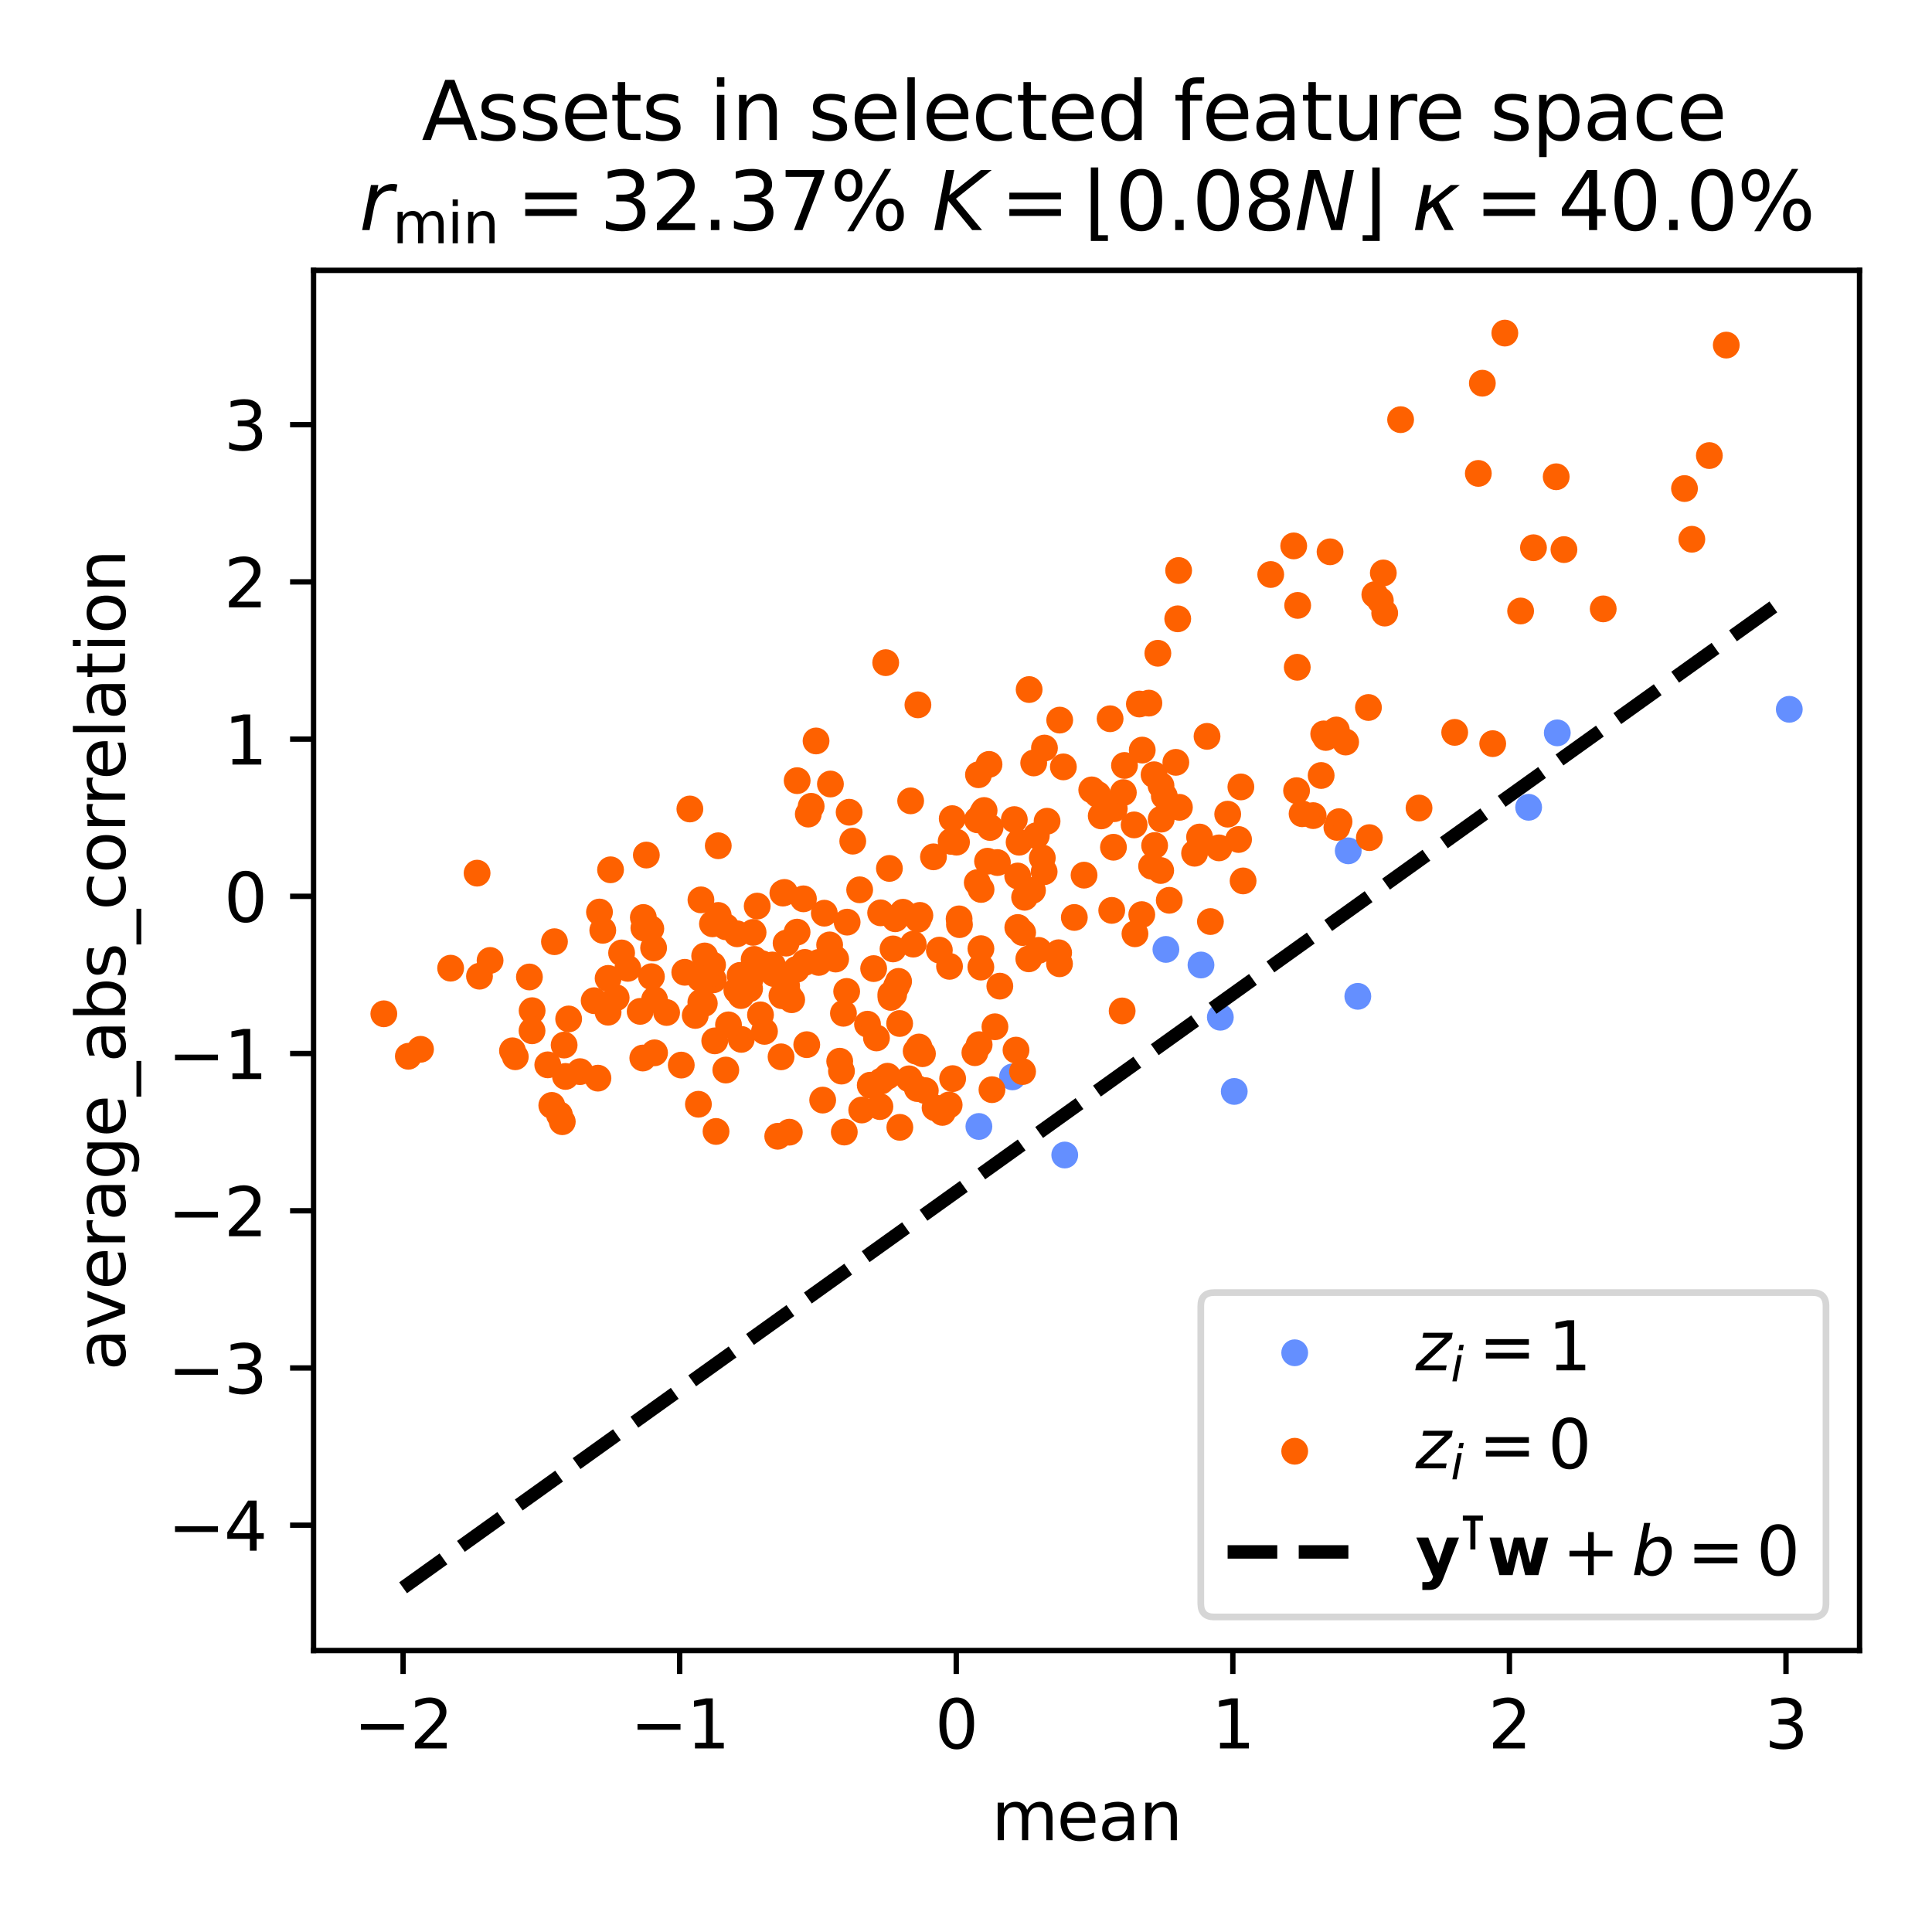 <?xml version="1.0" encoding="utf-8" standalone="no"?>
<!DOCTYPE svg PUBLIC "-//W3C//DTD SVG 1.1//EN"
  "http://www.w3.org/Graphics/SVG/1.1/DTD/svg11.dtd">
<svg xmlns:xlink="http://www.w3.org/1999/xlink" width="288pt" height="288pt" viewBox="0 0 288 288" xmlns="http://www.w3.org/2000/svg" version="1.1">
 <defs>
  <style type="text/css">*{stroke-linejoin: round; stroke-linecap: butt}</style>
 </defs>
 <g id="figure_1">
  <g id="patch_1">
   <path d="M 0 288 
L 288 288 
L 288 0 
L 0 0 
z
" style="fill: #ffffff"/>
  </g>
  <g id="axes_1">
   <g id="patch_2">
    <path d="M 46.741 246.04 
L 277.2 246.04 
L 277.2 40.301 
L 46.741 40.301 
z
" style="fill: #ffffff"/>
   </g>
   <g id="PathCollection_1">
    <defs>
     <path id="C0_0_36641cbde1" d="M 0 1.5 
C 0.398 1.5 0.779 1.342 1.061 1.061 
C 1.342 0.779 1.5 0.398 1.5 -0 
C 1.5 -0.398 1.342 -0.779 1.061 -1.061 
C 0.779 -1.342 0.398 -1.5 0 -1.5 
C -0.398 -1.5 -0.779 -1.342 -1.061 -1.061 
C -1.342 -0.779 -1.5 -0.398 -1.5 0 
C -1.5 0.398 -1.342 0.779 -1.061 1.061 
C -0.779 1.342 -0.398 1.5 0 1.5 
z
"/>
    </defs>
    <g clip-path="url(#p4eb7a9d1fb)">
     <use xlink:href="#C0_0_36641cbde1" x="227.871" y="120.341" style="fill: #648fff; stroke: #648fff"/>
    </g>
    <g clip-path="url(#p4eb7a9d1fb)">
     <use xlink:href="#C0_0_36641cbde1" x="266.725" y="105.736" style="fill: #648fff; stroke: #648fff"/>
    </g>
    <g clip-path="url(#p4eb7a9d1fb)">
     <use xlink:href="#C0_0_36641cbde1" x="202.408" y="148.521" style="fill: #648fff; stroke: #648fff"/>
    </g>
    <g clip-path="url(#p4eb7a9d1fb)">
     <use xlink:href="#C0_0_36641cbde1" x="200.98" y="126.832" style="fill: #648fff; stroke: #648fff"/>
    </g>
    <g clip-path="url(#p4eb7a9d1fb)">
     <use xlink:href="#C0_0_36641cbde1" x="173.799" y="141.527" style="fill: #648fff; stroke: #648fff"/>
    </g>
    <g clip-path="url(#p4eb7a9d1fb)">
     <use xlink:href="#C0_0_36641cbde1" x="183.988" y="162.699" style="fill: #648fff; stroke: #648fff"/>
    </g>
    <g clip-path="url(#p4eb7a9d1fb)">
     <use xlink:href="#C0_0_36641cbde1" x="232.142" y="109.247" style="fill: #648fff; stroke: #648fff"/>
    </g>
    <g clip-path="url(#p4eb7a9d1fb)">
     <use xlink:href="#C0_0_36641cbde1" x="181.914" y="151.639" style="fill: #648fff; stroke: #648fff"/>
    </g>
    <g clip-path="url(#p4eb7a9d1fb)">
     <use xlink:href="#C0_0_36641cbde1" x="179.029" y="143.851" style="fill: #648fff; stroke: #648fff"/>
    </g>
    <g clip-path="url(#p4eb7a9d1fb)">
     <use xlink:href="#C0_0_36641cbde1" x="150.931" y="160.53" style="fill: #648fff; stroke: #648fff"/>
    </g>
    <g clip-path="url(#p4eb7a9d1fb)">
     <use xlink:href="#C0_0_36641cbde1" x="145.923" y="167.92" style="fill: #648fff; stroke: #648fff"/>
    </g>
    <g clip-path="url(#p4eb7a9d1fb)">
     <use xlink:href="#C0_0_36641cbde1" x="158.72" y="172.177" style="fill: #648fff; stroke: #648fff"/>
    </g>
   </g>
   <g id="PathCollection_2">
    <defs>
     <path id="C1_0_ed8c30c0df" d="M 0 1.5 
C 0.398 1.5 0.779 1.342 1.061 1.061 
C 1.342 0.779 1.5 0.398 1.5 -0 
C 1.5 -0.398 1.342 -0.779 1.061 -1.061 
C 0.779 -1.342 0.398 -1.5 0 -1.5 
C -0.398 -1.5 -0.779 -1.342 -1.061 -1.061 
C -1.342 -0.779 -1.5 -0.398 -1.5 0 
C -1.5 0.398 -1.342 0.779 -1.061 1.061 
C -0.779 1.342 -0.398 1.5 0 1.5 
z
"/>
    </defs>
    <g clip-path="url(#p4eb7a9d1fb)">
     <use xlink:href="#C1_0_ed8c30c0df" x="195.754" y="121.583" style="fill: #fe6100; stroke: #fe6100"/>
    </g>
    <g clip-path="url(#p4eb7a9d1fb)">
     <use xlink:href="#C1_0_ed8c30c0df" x="155.65" y="129.945" style="fill: #fe6100; stroke: #fe6100"/>
    </g>
    <g clip-path="url(#p4eb7a9d1fb)">
     <use xlink:href="#C1_0_ed8c30c0df" x="171.668" y="129.127" style="fill: #fe6100; stroke: #fe6100"/>
    </g>
    <g clip-path="url(#p4eb7a9d1fb)">
     <use xlink:href="#C1_0_ed8c30c0df" x="206.209" y="85.409" style="fill: #fe6100; stroke: #fe6100"/>
    </g>
    <g clip-path="url(#p4eb7a9d1fb)">
     <use xlink:href="#C1_0_ed8c30c0df" x="113.366" y="151.283" style="fill: #fe6100; stroke: #fe6100"/>
    </g>
    <g clip-path="url(#p4eb7a9d1fb)">
     <use xlink:href="#C1_0_ed8c30c0df" x="151.707" y="130.583" style="fill: #fe6100; stroke: #fe6100"/>
    </g>
    <g clip-path="url(#p4eb7a9d1fb)">
     <use xlink:href="#C1_0_ed8c30c0df" x="175.562" y="92.246" style="fill: #fe6100; stroke: #fe6100"/>
    </g>
    <g clip-path="url(#p4eb7a9d1fb)">
     <use xlink:href="#C1_0_ed8c30c0df" x="122.636" y="163.989" style="fill: #fe6100; stroke: #fe6100"/>
    </g>
    <g clip-path="url(#p4eb7a9d1fb)">
     <use xlink:href="#C1_0_ed8c30c0df" x="197.635" y="109.934" style="fill: #fe6100; stroke: #fe6100"/>
    </g>
    <g clip-path="url(#p4eb7a9d1fb)">
     <use xlink:href="#C1_0_ed8c30c0df" x="154.093" y="113.733" style="fill: #fe6100; stroke: #fe6100"/>
    </g>
    <g clip-path="url(#p4eb7a9d1fb)">
     <use xlink:href="#C1_0_ed8c30c0df" x="136.994" y="156.074" style="fill: #fe6100; stroke: #fe6100"/>
    </g>
    <g clip-path="url(#p4eb7a9d1fb)">
     <use xlink:href="#C1_0_ed8c30c0df" x="146.224" y="141.416" style="fill: #fe6100; stroke: #fe6100"/>
    </g>
    <g clip-path="url(#p4eb7a9d1fb)">
     <use xlink:href="#C1_0_ed8c30c0df" x="146.699" y="120.819" style="fill: #fe6100; stroke: #fe6100"/>
    </g>
    <g clip-path="url(#p4eb7a9d1fb)">
     <use xlink:href="#C1_0_ed8c30c0df" x="104.488" y="134.142" style="fill: #fe6100; stroke: #fe6100"/>
    </g>
    <g clip-path="url(#p4eb7a9d1fb)">
     <use xlink:href="#C1_0_ed8c30c0df" x="192.852" y="81.378" style="fill: #fe6100; stroke: #fe6100"/>
    </g>
    <g clip-path="url(#p4eb7a9d1fb)">
     <use xlink:href="#C1_0_ed8c30c0df" x="220.371" y="70.572" style="fill: #fe6100; stroke: #fe6100"/>
    </g>
    <g clip-path="url(#p4eb7a9d1fb)">
     <use xlink:href="#C1_0_ed8c30c0df" x="126.212" y="147.792" style="fill: #fe6100; stroke: #fe6100"/>
    </g>
    <g clip-path="url(#p4eb7a9d1fb)">
     <use xlink:href="#C1_0_ed8c30c0df" x="104.473" y="149.404" style="fill: #fe6100; stroke: #fe6100"/>
    </g>
    <g clip-path="url(#p4eb7a9d1fb)">
     <use xlink:href="#C1_0_ed8c30c0df" x="130.234" y="144.388" style="fill: #fe6100; stroke: #fe6100"/>
    </g>
    <g clip-path="url(#p4eb7a9d1fb)">
     <use xlink:href="#C1_0_ed8c30c0df" x="82.254" y="164.78" style="fill: #fe6100; stroke: #fe6100"/>
    </g>
    <g clip-path="url(#p4eb7a9d1fb)">
     <use xlink:href="#C1_0_ed8c30c0df" x="113.961" y="153.746" style="fill: #fe6100; stroke: #fe6100"/>
    </g>
    <g clip-path="url(#p4eb7a9d1fb)">
     <use xlink:href="#C1_0_ed8c30c0df" x="147.871" y="162.436" style="fill: #fe6100; stroke: #fe6100"/>
    </g>
    <g clip-path="url(#p4eb7a9d1fb)">
     <use xlink:href="#C1_0_ed8c30c0df" x="111.414" y="145.381" style="fill: #fe6100; stroke: #fe6100"/>
    </g>
    <g clip-path="url(#p4eb7a9d1fb)">
     <use xlink:href="#C1_0_ed8c30c0df" x="117.261" y="146.985" style="fill: #fe6100; stroke: #fe6100"/>
    </g>
    <g clip-path="url(#p4eb7a9d1fb)">
     <use xlink:href="#C1_0_ed8c30c0df" x="153.413" y="102.791" style="fill: #fe6100; stroke: #fe6100"/>
    </g>
    <g clip-path="url(#p4eb7a9d1fb)">
     <use xlink:href="#C1_0_ed8c30c0df" x="155.375" y="127.886" style="fill: #fe6100; stroke: #fe6100"/>
    </g>
    <g clip-path="url(#p4eb7a9d1fb)">
     <use xlink:href="#C1_0_ed8c30c0df" x="82.653" y="140.378" style="fill: #fe6100; stroke: #fe6100"/>
    </g>
    <g clip-path="url(#p4eb7a9d1fb)">
     <use xlink:href="#C1_0_ed8c30c0df" x="120.49" y="121.356" style="fill: #fe6100; stroke: #fe6100"/>
    </g>
    <g clip-path="url(#p4eb7a9d1fb)">
     <use xlink:href="#C1_0_ed8c30c0df" x="145.679" y="131.571" style="fill: #fe6100; stroke: #fe6100"/>
    </g>
    <g clip-path="url(#p4eb7a9d1fb)">
     <use xlink:href="#C1_0_ed8c30c0df" x="152.441" y="139.017" style="fill: #fe6100; stroke: #fe6100"/>
    </g>
    <g clip-path="url(#p4eb7a9d1fb)">
     <use xlink:href="#C1_0_ed8c30c0df" x="151.917" y="125.551" style="fill: #fe6100; stroke: #fe6100"/>
    </g>
    <g clip-path="url(#p4eb7a9d1fb)">
     <use xlink:href="#C1_0_ed8c30c0df" x="102.839" y="120.594" style="fill: #fe6100; stroke: #fe6100"/>
    </g>
    <g clip-path="url(#p4eb7a9d1fb)">
     <use xlink:href="#C1_0_ed8c30c0df" x="83.818" y="167.212" style="fill: #fe6100; stroke: #fe6100"/>
    </g>
    <g clip-path="url(#p4eb7a9d1fb)">
     <use xlink:href="#C1_0_ed8c30c0df" x="193.443" y="90.246" style="fill: #fe6100; stroke: #fe6100"/>
    </g>
    <g clip-path="url(#p4eb7a9d1fb)">
     <use xlink:href="#C1_0_ed8c30c0df" x="67.176" y="144.326" style="fill: #fe6100; stroke: #fe6100"/>
    </g>
    <g clip-path="url(#p4eb7a9d1fb)">
     <use xlink:href="#C1_0_ed8c30c0df" x="172.038" y="115.491" style="fill: #fe6100; stroke: #fe6100"/>
    </g>
    <g clip-path="url(#p4eb7a9d1fb)">
     <use xlink:href="#C1_0_ed8c30c0df" x="91.851" y="148.727" style="fill: #fe6100; stroke: #fe6100"/>
    </g>
    <g clip-path="url(#p4eb7a9d1fb)">
     <use xlink:href="#C1_0_ed8c30c0df" x="112.26" y="138.989" style="fill: #fe6100; stroke: #fe6100"/>
    </g>
    <g clip-path="url(#p4eb7a9d1fb)">
     <use xlink:href="#C1_0_ed8c30c0df" x="154.822" y="141.67" style="fill: #fe6100; stroke: #fe6100"/>
    </g>
    <g clip-path="url(#p4eb7a9d1fb)">
     <use xlink:href="#C1_0_ed8c30c0df" x="132.03" y="98.782" style="fill: #fe6100; stroke: #fe6100"/>
    </g>
    <g clip-path="url(#p4eb7a9d1fb)">
     <use xlink:href="#C1_0_ed8c30c0df" x="141.543" y="144.051" style="fill: #fe6100; stroke: #fe6100"/>
    </g>
    <g clip-path="url(#p4eb7a9d1fb)">
     <use xlink:href="#C1_0_ed8c30c0df" x="170.203" y="136.341" style="fill: #fe6100; stroke: #fe6100"/>
    </g>
    <g clip-path="url(#p4eb7a9d1fb)">
     <use xlink:href="#C1_0_ed8c30c0df" x="112.876" y="135.07" style="fill: #fe6100; stroke: #fe6100"/>
    </g>
    <g clip-path="url(#p4eb7a9d1fb)">
     <use xlink:href="#C1_0_ed8c30c0df" x="108.192" y="138.155" style="fill: #fe6100; stroke: #fe6100"/>
    </g>
    <g clip-path="url(#p4eb7a9d1fb)">
     <use xlink:href="#C1_0_ed8c30c0df" x="86.46" y="159.748" style="fill: #fe6100; stroke: #fe6100"/>
    </g>
    <g clip-path="url(#p4eb7a9d1fb)">
     <use xlink:href="#C1_0_ed8c30c0df" x="153.363" y="142.932" style="fill: #fe6100; stroke: #fe6100"/>
    </g>
    <g clip-path="url(#p4eb7a9d1fb)">
     <use xlink:href="#C1_0_ed8c30c0df" x="151.722" y="138.26" style="fill: #fe6100; stroke: #fe6100"/>
    </g>
    <g clip-path="url(#p4eb7a9d1fb)">
     <use xlink:href="#C1_0_ed8c30c0df" x="119.978" y="143.462" style="fill: #fe6100; stroke: #fe6100"/>
    </g>
    <g clip-path="url(#p4eb7a9d1fb)">
     <use xlink:href="#C1_0_ed8c30c0df" x="151.202" y="122.175" style="fill: #fe6100; stroke: #fe6100"/>
    </g>
    <g clip-path="url(#p4eb7a9d1fb)">
     <use xlink:href="#C1_0_ed8c30c0df" x="103.64" y="151.371" style="fill: #fe6100; stroke: #fe6100"/>
    </g>
    <g clip-path="url(#p4eb7a9d1fb)">
     <use xlink:href="#C1_0_ed8c30c0df" x="169.187" y="139.198" style="fill: #fe6100; stroke: #fe6100"/>
    </g>
    <g clip-path="url(#p4eb7a9d1fb)">
     <use xlink:href="#C1_0_ed8c30c0df" x="146.476" y="121.21" style="fill: #fe6100; stroke: #fe6100"/>
    </g>
    <g clip-path="url(#p4eb7a9d1fb)">
     <use xlink:href="#C1_0_ed8c30c0df" x="88.572" y="149.171" style="fill: #fe6100; stroke: #fe6100"/>
    </g>
    <g clip-path="url(#p4eb7a9d1fb)">
     <use xlink:href="#C1_0_ed8c30c0df" x="139.39" y="165.144" style="fill: #fe6100; stroke: #fe6100"/>
    </g>
    <g clip-path="url(#p4eb7a9d1fb)">
     <use xlink:href="#C1_0_ed8c30c0df" x="108.598" y="152.774" style="fill: #fe6100; stroke: #fe6100"/>
    </g>
    <g clip-path="url(#p4eb7a9d1fb)">
     <use xlink:href="#C1_0_ed8c30c0df" x="145.96" y="155.729" style="fill: #fe6100; stroke: #fe6100"/>
    </g>
    <g clip-path="url(#p4eb7a9d1fb)">
     <use xlink:href="#C1_0_ed8c30c0df" x="189.425" y="85.641" style="fill: #fe6100; stroke: #fe6100"/>
    </g>
    <g clip-path="url(#p4eb7a9d1fb)">
     <use xlink:href="#C1_0_ed8c30c0df" x="79.309" y="153.659" style="fill: #fe6100; stroke: #fe6100"/>
    </g>
    <g clip-path="url(#p4eb7a9d1fb)">
     <use xlink:href="#C1_0_ed8c30c0df" x="126.281" y="137.461" style="fill: #fe6100; stroke: #fe6100"/>
    </g>
    <g clip-path="url(#p4eb7a9d1fb)">
     <use xlink:href="#C1_0_ed8c30c0df" x="254.81" y="67.911" style="fill: #fe6100; stroke: #fe6100"/>
    </g>
    <g clip-path="url(#p4eb7a9d1fb)">
     <use xlink:href="#C1_0_ed8c30c0df" x="110.591" y="145.845" style="fill: #fe6100; stroke: #fe6100"/>
    </g>
    <g clip-path="url(#p4eb7a9d1fb)">
     <use xlink:href="#C1_0_ed8c30c0df" x="193.277" y="117.864" style="fill: #fe6100; stroke: #fe6100"/>
    </g>
    <g clip-path="url(#p4eb7a9d1fb)">
     <use xlink:href="#C1_0_ed8c30c0df" x="102.077" y="144.939" style="fill: #fe6100; stroke: #fe6100"/>
    </g>
    <g clip-path="url(#p4eb7a9d1fb)">
     <use xlink:href="#C1_0_ed8c30c0df" x="115.937" y="169.38" style="fill: #fe6100; stroke: #fe6100"/>
    </g>
    <g clip-path="url(#p4eb7a9d1fb)">
     <use xlink:href="#C1_0_ed8c30c0df" x="142.009" y="160.789" style="fill: #fe6100; stroke: #fe6100"/>
    </g>
    <g clip-path="url(#p4eb7a9d1fb)">
     <use xlink:href="#C1_0_ed8c30c0df" x="106.204" y="137.714" style="fill: #fe6100; stroke: #fe6100"/>
    </g>
    <g clip-path="url(#p4eb7a9d1fb)">
     <use xlink:href="#C1_0_ed8c30c0df" x="89.854" y="138.68" style="fill: #fe6100; stroke: #fe6100"/>
    </g>
    <g clip-path="url(#p4eb7a9d1fb)">
     <use xlink:href="#C1_0_ed8c30c0df" x="78.92" y="145.635" style="fill: #fe6100; stroke: #fe6100"/>
    </g>
    <g clip-path="url(#p4eb7a9d1fb)">
     <use xlink:href="#C1_0_ed8c30c0df" x="162.745" y="117.745" style="fill: #fe6100; stroke: #fe6100"/>
    </g>
    <g clip-path="url(#p4eb7a9d1fb)">
     <use xlink:href="#C1_0_ed8c30c0df" x="116.7" y="133.132" style="fill: #fe6100; stroke: #fe6100"/>
    </g>
    <g clip-path="url(#p4eb7a9d1fb)">
     <use xlink:href="#C1_0_ed8c30c0df" x="146.214" y="144.165" style="fill: #fe6100; stroke: #fe6100"/>
    </g>
    <g clip-path="url(#p4eb7a9d1fb)">
     <use xlink:href="#C1_0_ed8c30c0df" x="143.026" y="137.835" style="fill: #fe6100; stroke: #fe6100"/>
    </g>
    <g clip-path="url(#p4eb7a9d1fb)">
     <use xlink:href="#C1_0_ed8c30c0df" x="135.508" y="160.818" style="fill: #fe6100; stroke: #fe6100"/>
    </g>
    <g clip-path="url(#p4eb7a9d1fb)">
     <use xlink:href="#C1_0_ed8c30c0df" x="137.935" y="162.58" style="fill: #fe6100; stroke: #fe6100"/>
    </g>
    <g clip-path="url(#p4eb7a9d1fb)">
     <use xlink:href="#C1_0_ed8c30c0df" x="175.697" y="85.045" style="fill: #fe6100; stroke: #fe6100"/>
    </g>
    <g clip-path="url(#p4eb7a9d1fb)">
     <use xlink:href="#C1_0_ed8c30c0df" x="151.455" y="156.54" style="fill: #fe6100; stroke: #fe6100"/>
    </g>
    <g clip-path="url(#p4eb7a9d1fb)">
     <use xlink:href="#C1_0_ed8c30c0df" x="97.432" y="141.305" style="fill: #fe6100; stroke: #fe6100"/>
    </g>
    <g clip-path="url(#p4eb7a9d1fb)">
     <use xlink:href="#C1_0_ed8c30c0df" x="125.436" y="159.668" style="fill: #fe6100; stroke: #fe6100"/>
    </g>
    <g clip-path="url(#p4eb7a9d1fb)">
     <use xlink:href="#C1_0_ed8c30c0df" x="76.813" y="157.53" style="fill: #fe6100; stroke: #fe6100"/>
    </g>
    <g clip-path="url(#p4eb7a9d1fb)">
     <use xlink:href="#C1_0_ed8c30c0df" x="123.673" y="140.855" style="fill: #fe6100; stroke: #fe6100"/>
    </g>
    <g clip-path="url(#p4eb7a9d1fb)">
     <use xlink:href="#C1_0_ed8c30c0df" x="122.048" y="143.469" style="fill: #fe6100; stroke: #fe6100"/>
    </g>
    <g clip-path="url(#p4eb7a9d1fb)">
     <use xlink:href="#C1_0_ed8c30c0df" x="137.508" y="157.076" style="fill: #fe6100; stroke: #fe6100"/>
    </g>
    <g clip-path="url(#p4eb7a9d1fb)">
     <use xlink:href="#C1_0_ed8c30c0df" x="118.016" y="149.029" style="fill: #fe6100; stroke: #fe6100"/>
    </g>
    <g clip-path="url(#p4eb7a9d1fb)">
     <use xlink:href="#C1_0_ed8c30c0df" x="140.481" y="165.825" style="fill: #fe6100; stroke: #fe6100"/>
    </g>
    <g clip-path="url(#p4eb7a9d1fb)">
     <use xlink:href="#C1_0_ed8c30c0df" x="163.624" y="118.424" style="fill: #fe6100; stroke: #fe6100"/>
    </g>
    <g clip-path="url(#p4eb7a9d1fb)">
     <use xlink:href="#C1_0_ed8c30c0df" x="173.1" y="122.107" style="fill: #fe6100; stroke: #fe6100"/>
    </g>
    <g clip-path="url(#p4eb7a9d1fb)">
     <use xlink:href="#C1_0_ed8c30c0df" x="167.626" y="114.106" style="fill: #fe6100; stroke: #fe6100"/>
    </g>
    <g clip-path="url(#p4eb7a9d1fb)">
     <use xlink:href="#C1_0_ed8c30c0df" x="169.064" y="122.968" style="fill: #fe6100; stroke: #fe6100"/>
    </g>
    <g clip-path="url(#p4eb7a9d1fb)">
     <use xlink:href="#C1_0_ed8c30c0df" x="173.066" y="117.107" style="fill: #fe6100; stroke: #fe6100"/>
    </g>
    <g clip-path="url(#p4eb7a9d1fb)">
     <use xlink:href="#C1_0_ed8c30c0df" x="62.686" y="156.417" style="fill: #fe6100; stroke: #fe6100"/>
    </g>
    <g clip-path="url(#p4eb7a9d1fb)">
     <use xlink:href="#C1_0_ed8c30c0df" x="157.937" y="143.669" style="fill: #fe6100; stroke: #fe6100"/>
    </g>
    <g clip-path="url(#p4eb7a9d1fb)">
     <use xlink:href="#C1_0_ed8c30c0df" x="170.272" y="111.814" style="fill: #fe6100; stroke: #fe6100"/>
    </g>
    <g clip-path="url(#p4eb7a9d1fb)">
     <use xlink:href="#C1_0_ed8c30c0df" x="158.515" y="114.319" style="fill: #fe6100; stroke: #fe6100"/>
    </g>
    <g clip-path="url(#p4eb7a9d1fb)">
     <use xlink:href="#C1_0_ed8c30c0df" x="206.414" y="91.392" style="fill: #fe6100; stroke: #fe6100"/>
    </g>
    <g clip-path="url(#p4eb7a9d1fb)">
     <use xlink:href="#C1_0_ed8c30c0df" x="145.325" y="156.924" style="fill: #fe6100; stroke: #fe6100"/>
    </g>
    <g clip-path="url(#p4eb7a9d1fb)">
     <use xlink:href="#C1_0_ed8c30c0df" x="178.819" y="124.773" style="fill: #fe6100; stroke: #fe6100"/>
    </g>
    <g clip-path="url(#p4eb7a9d1fb)">
     <use xlink:href="#C1_0_ed8c30c0df" x="125.73" y="151.05" style="fill: #fe6100; stroke: #fe6100"/>
    </g>
    <g clip-path="url(#p4eb7a9d1fb)">
     <use xlink:href="#C1_0_ed8c30c0df" x="238.988" y="90.764" style="fill: #fe6100; stroke: #fe6100"/>
    </g>
    <g clip-path="url(#p4eb7a9d1fb)">
     <use xlink:href="#C1_0_ed8c30c0df" x="97.574" y="149.003" style="fill: #fe6100; stroke: #fe6100"/>
    </g>
    <g clip-path="url(#p4eb7a9d1fb)">
     <use xlink:href="#C1_0_ed8c30c0df" x="110.326" y="145.397" style="fill: #fe6100; stroke: #fe6100"/>
    </g>
    <g clip-path="url(#p4eb7a9d1fb)">
     <use xlink:href="#C1_0_ed8c30c0df" x="89.364" y="135.953" style="fill: #fe6100; stroke: #fe6100"/>
    </g>
    <g clip-path="url(#p4eb7a9d1fb)">
     <use xlink:href="#C1_0_ed8c30c0df" x="137.124" y="136.455" style="fill: #fe6100; stroke: #fe6100"/>
    </g>
    <g clip-path="url(#p4eb7a9d1fb)">
     <use xlink:href="#C1_0_ed8c30c0df" x="127.119" y="125.391" style="fill: #fe6100; stroke: #fe6100"/>
    </g>
    <g clip-path="url(#p4eb7a9d1fb)">
     <use xlink:href="#C1_0_ed8c30c0df" x="233.135" y="81.929" style="fill: #fe6100; stroke: #fe6100"/>
    </g>
    <g clip-path="url(#p4eb7a9d1fb)">
     <use xlink:href="#C1_0_ed8c30c0df" x="200.593" y="110.612" style="fill: #fe6100; stroke: #fe6100"/>
    </g>
    <g clip-path="url(#p4eb7a9d1fb)">
     <use xlink:href="#C1_0_ed8c30c0df" x="81.656" y="158.734" style="fill: #fe6100; stroke: #fe6100"/>
    </g>
    <g clip-path="url(#p4eb7a9d1fb)">
     <use xlink:href="#C1_0_ed8c30c0df" x="147.592" y="123.35" style="fill: #fe6100; stroke: #fe6100"/>
    </g>
    <g clip-path="url(#p4eb7a9d1fb)">
     <use xlink:href="#C1_0_ed8c30c0df" x="91.013" y="129.66" style="fill: #fe6100; stroke: #fe6100"/>
    </g>
    <g clip-path="url(#p4eb7a9d1fb)">
     <use xlink:href="#C1_0_ed8c30c0df" x="136.877" y="137.029" style="fill: #fe6100; stroke: #fe6100"/>
    </g>
    <g clip-path="url(#p4eb7a9d1fb)">
     <use xlink:href="#C1_0_ed8c30c0df" x="130.654" y="154.725" style="fill: #fe6100; stroke: #fe6100"/>
    </g>
    <g clip-path="url(#p4eb7a9d1fb)">
     <use xlink:href="#C1_0_ed8c30c0df" x="97.106" y="145.591" style="fill: #fe6100; stroke: #fe6100"/>
    </g>
    <g clip-path="url(#p4eb7a9d1fb)">
     <use xlink:href="#C1_0_ed8c30c0df" x="110.457" y="148.411" style="fill: #fe6100; stroke: #fe6100"/>
    </g>
    <g clip-path="url(#p4eb7a9d1fb)">
     <use xlink:href="#C1_0_ed8c30c0df" x="115.354" y="145.127" style="fill: #fe6100; stroke: #fe6100"/>
    </g>
    <g clip-path="url(#p4eb7a9d1fb)">
     <use xlink:href="#C1_0_ed8c30c0df" x="216.85" y="109.174" style="fill: #fe6100; stroke: #fe6100"/>
    </g>
    <g clip-path="url(#p4eb7a9d1fb)">
     <use xlink:href="#C1_0_ed8c30c0df" x="141.49" y="164.71" style="fill: #fe6100; stroke: #fe6100"/>
    </g>
    <g clip-path="url(#p4eb7a9d1fb)">
     <use xlink:href="#C1_0_ed8c30c0df" x="222.516" y="110.856" style="fill: #fe6100; stroke: #fe6100"/>
    </g>
    <g clip-path="url(#p4eb7a9d1fb)">
     <use xlink:href="#C1_0_ed8c30c0df" x="132.81" y="148.681" style="fill: #fe6100; stroke: #fe6100"/>
    </g>
    <g clip-path="url(#p4eb7a9d1fb)">
     <use xlink:href="#C1_0_ed8c30c0df" x="167.457" y="118.148" style="fill: #fe6100; stroke: #fe6100"/>
    </g>
    <g clip-path="url(#p4eb7a9d1fb)">
     <use xlink:href="#C1_0_ed8c30c0df" x="199.209" y="108.818" style="fill: #fe6100; stroke: #fe6100"/>
    </g>
    <g clip-path="url(#p4eb7a9d1fb)">
     <use xlink:href="#C1_0_ed8c30c0df" x="224.322" y="49.653" style="fill: #fe6100; stroke: #fe6100"/>
    </g>
    <g clip-path="url(#p4eb7a9d1fb)">
     <use xlink:href="#C1_0_ed8c30c0df" x="118.819" y="138.95" style="fill: #fe6100; stroke: #fe6100"/>
    </g>
    <g clip-path="url(#p4eb7a9d1fb)">
     <use xlink:href="#C1_0_ed8c30c0df" x="199.289" y="123.336" style="fill: #fe6100; stroke: #fe6100"/>
    </g>
    <g clip-path="url(#p4eb7a9d1fb)">
     <use xlink:href="#C1_0_ed8c30c0df" x="128.15" y="132.643" style="fill: #fe6100; stroke: #fe6100"/>
    </g>
    <g clip-path="url(#p4eb7a9d1fb)">
     <use xlink:href="#C1_0_ed8c30c0df" x="131.277" y="136.075" style="fill: #fe6100; stroke: #fe6100"/>
    </g>
    <g clip-path="url(#p4eb7a9d1fb)">
     <use xlink:href="#C1_0_ed8c30c0df" x="116.432" y="157.539" style="fill: #fe6100; stroke: #fe6100"/>
    </g>
    <g clip-path="url(#p4eb7a9d1fb)">
     <use xlink:href="#C1_0_ed8c30c0df" x="172.119" y="126.041" style="fill: #fe6100; stroke: #fe6100"/>
    </g>
    <g clip-path="url(#p4eb7a9d1fb)">
     <use xlink:href="#C1_0_ed8c30c0df" x="146.245" y="132.589" style="fill: #fe6100; stroke: #fe6100"/>
    </g>
    <g clip-path="url(#p4eb7a9d1fb)">
     <use xlink:href="#C1_0_ed8c30c0df" x="172.599" y="97.38" style="fill: #fe6100; stroke: #fe6100"/>
    </g>
    <g clip-path="url(#p4eb7a9d1fb)">
     <use xlink:href="#C1_0_ed8c30c0df" x="111.62" y="146.029" style="fill: #fe6100; stroke: #fe6100"/>
    </g>
    <g clip-path="url(#p4eb7a9d1fb)">
     <use xlink:href="#C1_0_ed8c30c0df" x="157.969" y="107.345" style="fill: #fe6100; stroke: #fe6100"/>
    </g>
    <g clip-path="url(#p4eb7a9d1fb)">
     <use xlink:href="#C1_0_ed8c30c0df" x="123.79" y="116.872" style="fill: #fe6100; stroke: #fe6100"/>
    </g>
    <g clip-path="url(#p4eb7a9d1fb)">
     <use xlink:href="#C1_0_ed8c30c0df" x="208.786" y="62.559" style="fill: #fe6100; stroke: #fe6100"/>
    </g>
    <g clip-path="url(#p4eb7a9d1fb)">
     <use xlink:href="#C1_0_ed8c30c0df" x="153.91" y="132.732" style="fill: #fe6100; stroke: #fe6100"/>
    </g>
    <g clip-path="url(#p4eb7a9d1fb)">
     <use xlink:href="#C1_0_ed8c30c0df" x="116.94" y="133.034" style="fill: #fe6100; stroke: #fe6100"/>
    </g>
    <g clip-path="url(#p4eb7a9d1fb)">
     <use xlink:href="#C1_0_ed8c30c0df" x="173.022" y="129.766" style="fill: #fe6100; stroke: #fe6100"/>
    </g>
    <g clip-path="url(#p4eb7a9d1fb)">
     <use xlink:href="#C1_0_ed8c30c0df" x="194.1" y="121.304" style="fill: #fe6100; stroke: #fe6100"/>
    </g>
    <g clip-path="url(#p4eb7a9d1fb)">
     <use xlink:href="#C1_0_ed8c30c0df" x="133.637" y="147.003" style="fill: #fe6100; stroke: #fe6100"/>
    </g>
    <g clip-path="url(#p4eb7a9d1fb)">
     <use xlink:href="#C1_0_ed8c30c0df" x="105.043" y="142.503" style="fill: #fe6100; stroke: #fe6100"/>
    </g>
    <g clip-path="url(#p4eb7a9d1fb)">
     <use xlink:href="#C1_0_ed8c30c0df" x="147.432" y="113.947" style="fill: #fe6100; stroke: #fe6100"/>
    </g>
    <g clip-path="url(#p4eb7a9d1fb)">
     <use xlink:href="#C1_0_ed8c30c0df" x="95.901" y="136.767" style="fill: #fe6100; stroke: #fe6100"/>
    </g>
    <g clip-path="url(#p4eb7a9d1fb)">
     <use xlink:href="#C1_0_ed8c30c0df" x="175.28" y="113.643" style="fill: #fe6100; stroke: #fe6100"/>
    </g>
    <g clip-path="url(#p4eb7a9d1fb)">
     <use xlink:href="#C1_0_ed8c30c0df" x="84.296" y="160.463" style="fill: #fe6100; stroke: #fe6100"/>
    </g>
    <g clip-path="url(#p4eb7a9d1fb)">
     <use xlink:href="#C1_0_ed8c30c0df" x="124.569" y="142.964" style="fill: #fe6100; stroke: #fe6100"/>
    </g>
    <g clip-path="url(#p4eb7a9d1fb)">
     <use xlink:href="#C1_0_ed8c30c0df" x="226.677" y="91.08" style="fill: #fe6100; stroke: #fe6100"/>
    </g>
    <g clip-path="url(#p4eb7a9d1fb)">
     <use xlink:href="#C1_0_ed8c30c0df" x="111.74" y="147.39" style="fill: #fe6100; stroke: #fe6100"/>
    </g>
    <g clip-path="url(#p4eb7a9d1fb)">
     <use xlink:href="#C1_0_ed8c30c0df" x="136.833" y="105.071" style="fill: #fe6100; stroke: #fe6100"/>
    </g>
    <g clip-path="url(#p4eb7a9d1fb)">
     <use xlink:href="#C1_0_ed8c30c0df" x="165.48" y="107.143" style="fill: #fe6100; stroke: #fe6100"/>
    </g>
    <g clip-path="url(#p4eb7a9d1fb)">
     <use xlink:href="#C1_0_ed8c30c0df" x="136.137" y="140.741" style="fill: #fe6100; stroke: #fe6100"/>
    </g>
    <g clip-path="url(#p4eb7a9d1fb)">
     <use xlink:href="#C1_0_ed8c30c0df" x="142.973" y="136.973" style="fill: #fe6100; stroke: #fe6100"/>
    </g>
    <g clip-path="url(#p4eb7a9d1fb)">
     <use xlink:href="#C1_0_ed8c30c0df" x="57.217" y="151.124" style="fill: #fe6100; stroke: #fe6100"/>
    </g>
    <g clip-path="url(#p4eb7a9d1fb)">
     <use xlink:href="#C1_0_ed8c30c0df" x="132.582" y="129.454" style="fill: #fe6100; stroke: #fe6100"/>
    </g>
    <g clip-path="url(#p4eb7a9d1fb)">
     <use xlink:href="#C1_0_ed8c30c0df" x="174.3" y="134.207" style="fill: #fe6100; stroke: #fe6100"/>
    </g>
    <g clip-path="url(#p4eb7a9d1fb)">
     <use xlink:href="#C1_0_ed8c30c0df" x="205.765" y="89.534" style="fill: #fe6100; stroke: #fe6100"/>
    </g>
    <g clip-path="url(#p4eb7a9d1fb)">
     <use xlink:href="#C1_0_ed8c30c0df" x="184.976" y="117.305" style="fill: #fe6100; stroke: #fe6100"/>
    </g>
    <g clip-path="url(#p4eb7a9d1fb)">
     <use xlink:href="#C1_0_ed8c30c0df" x="139.151" y="127.727" style="fill: #fe6100; stroke: #fe6100"/>
    </g>
    <g clip-path="url(#p4eb7a9d1fb)">
     <use xlink:href="#C1_0_ed8c30c0df" x="104.989" y="149.579" style="fill: #fe6100; stroke: #fe6100"/>
    </g>
    <g clip-path="url(#p4eb7a9d1fb)">
     <use xlink:href="#C1_0_ed8c30c0df" x="165.724" y="135.712" style="fill: #fe6100; stroke: #fe6100"/>
    </g>
    <g clip-path="url(#p4eb7a9d1fb)">
     <use xlink:href="#C1_0_ed8c30c0df" x="154.483" y="124.574" style="fill: #fe6100; stroke: #fe6100"/>
    </g>
    <g clip-path="url(#p4eb7a9d1fb)">
     <use xlink:href="#C1_0_ed8c30c0df" x="109.839" y="147.633" style="fill: #fe6100; stroke: #fe6100"/>
    </g>
    <g clip-path="url(#p4eb7a9d1fb)">
     <use xlink:href="#C1_0_ed8c30c0df" x="203.991" y="105.464" style="fill: #fe6100; stroke: #fe6100"/>
    </g>
    <g clip-path="url(#p4eb7a9d1fb)">
     <use xlink:href="#C1_0_ed8c30c0df" x="156.087" y="122.419" style="fill: #fe6100; stroke: #fe6100"/>
    </g>
    <g clip-path="url(#p4eb7a9d1fb)">
     <use xlink:href="#C1_0_ed8c30c0df" x="134.108" y="152.571" style="fill: #fe6100; stroke: #fe6100"/>
    </g>
    <g clip-path="url(#p4eb7a9d1fb)">
     <use xlink:href="#C1_0_ed8c30c0df" x="95.984" y="138.341" style="fill: #fe6100; stroke: #fe6100"/>
    </g>
    <g clip-path="url(#p4eb7a9d1fb)">
     <use xlink:href="#C1_0_ed8c30c0df" x="165.98" y="126.297" style="fill: #fe6100; stroke: #fe6100"/>
    </g>
    <g clip-path="url(#p4eb7a9d1fb)">
     <use xlink:href="#C1_0_ed8c30c0df" x="251.105" y="72.829" style="fill: #fe6100; stroke: #fe6100"/>
    </g>
    <g clip-path="url(#p4eb7a9d1fb)">
     <use xlink:href="#C1_0_ed8c30c0df" x="106.545" y="155.159" style="fill: #fe6100; stroke: #fe6100"/>
    </g>
    <g clip-path="url(#p4eb7a9d1fb)">
     <use xlink:href="#C1_0_ed8c30c0df" x="71.119" y="130.159" style="fill: #fe6100; stroke: #fe6100"/>
    </g>
    <g clip-path="url(#p4eb7a9d1fb)">
     <use xlink:href="#C1_0_ed8c30c0df" x="92.662" y="142.051" style="fill: #fe6100; stroke: #fe6100"/>
    </g>
    <g clip-path="url(#p4eb7a9d1fb)">
     <use xlink:href="#C1_0_ed8c30c0df" x="131.349" y="161.157" style="fill: #fe6100; stroke: #fe6100"/>
    </g>
    <g clip-path="url(#p4eb7a9d1fb)">
     <use xlink:href="#C1_0_ed8c30c0df" x="83.393" y="166.176" style="fill: #fe6100; stroke: #fe6100"/>
    </g>
    <g clip-path="url(#p4eb7a9d1fb)">
     <use xlink:href="#C1_0_ed8c30c0df" x="125.174" y="158.193" style="fill: #fe6100; stroke: #fe6100"/>
    </g>
    <g clip-path="url(#p4eb7a9d1fb)">
     <use xlink:href="#C1_0_ed8c30c0df" x="134.138" y="168.05" style="fill: #fe6100; stroke: #fe6100"/>
    </g>
    <g clip-path="url(#p4eb7a9d1fb)">
     <use xlink:href="#C1_0_ed8c30c0df" x="118.704" y="144.508" style="fill: #fe6100; stroke: #fe6100"/>
    </g>
    <g clip-path="url(#p4eb7a9d1fb)">
     <use xlink:href="#C1_0_ed8c30c0df" x="95.821" y="157.72" style="fill: #fe6100; stroke: #fe6100"/>
    </g>
    <g clip-path="url(#p4eb7a9d1fb)">
     <use xlink:href="#C1_0_ed8c30c0df" x="97.573" y="156.942" style="fill: #fe6100; stroke: #fe6100"/>
    </g>
    <g clip-path="url(#p4eb7a9d1fb)">
     <use xlink:href="#C1_0_ed8c30c0df" x="122.879" y="136.128" style="fill: #fe6100; stroke: #fe6100"/>
    </g>
    <g clip-path="url(#p4eb7a9d1fb)">
     <use xlink:href="#C1_0_ed8c30c0df" x="171.265" y="104.811" style="fill: #fe6100; stroke: #fe6100"/>
    </g>
    <g clip-path="url(#p4eb7a9d1fb)">
     <use xlink:href="#C1_0_ed8c30c0df" x="112.422" y="143.012" style="fill: #fe6100; stroke: #fe6100"/>
    </g>
    <g clip-path="url(#p4eb7a9d1fb)">
     <use xlink:href="#C1_0_ed8c30c0df" x="211.533" y="120.451" style="fill: #fe6100; stroke: #fe6100"/>
    </g>
    <g clip-path="url(#p4eb7a9d1fb)">
     <use xlink:href="#C1_0_ed8c30c0df" x="106.222" y="143.851" style="fill: #fe6100; stroke: #fe6100"/>
    </g>
    <g clip-path="url(#p4eb7a9d1fb)">
     <use xlink:href="#C1_0_ed8c30c0df" x="152.737" y="133.758" style="fill: #fe6100; stroke: #fe6100"/>
    </g>
    <g clip-path="url(#p4eb7a9d1fb)">
     <use xlink:href="#C1_0_ed8c30c0df" x="101.555" y="158.771" style="fill: #fe6100; stroke: #fe6100"/>
    </g>
    <g clip-path="url(#p4eb7a9d1fb)">
     <use xlink:href="#C1_0_ed8c30c0df" x="204.127" y="124.863" style="fill: #fe6100; stroke: #fe6100"/>
    </g>
    <g clip-path="url(#p4eb7a9d1fb)">
     <use xlink:href="#C1_0_ed8c30c0df" x="99.369" y="150.932" style="fill: #fe6100; stroke: #fe6100"/>
    </g>
    <g clip-path="url(#p4eb7a9d1fb)">
     <use xlink:href="#C1_0_ed8c30c0df" x="133.953" y="146.291" style="fill: #fe6100; stroke: #fe6100"/>
    </g>
    <g clip-path="url(#p4eb7a9d1fb)">
     <use xlink:href="#C1_0_ed8c30c0df" x="84.095" y="155.786" style="fill: #fe6100; stroke: #fe6100"/>
    </g>
    <g clip-path="url(#p4eb7a9d1fb)">
     <use xlink:href="#C1_0_ed8c30c0df" x="166.102" y="120.553" style="fill: #fe6100; stroke: #fe6100"/>
    </g>
    <g clip-path="url(#p4eb7a9d1fb)">
     <use xlink:href="#C1_0_ed8c30c0df" x="252.199" y="80.387" style="fill: #fe6100; stroke: #fe6100"/>
    </g>
    <g clip-path="url(#p4eb7a9d1fb)">
     <use xlink:href="#C1_0_ed8c30c0df" x="199.609" y="122.484" style="fill: #fe6100; stroke: #fe6100"/>
    </g>
    <g clip-path="url(#p4eb7a9d1fb)">
     <use xlink:href="#C1_0_ed8c30c0df" x="76.395" y="156.64" style="fill: #fe6100; stroke: #fe6100"/>
    </g>
    <g clip-path="url(#p4eb7a9d1fb)">
     <use xlink:href="#C1_0_ed8c30c0df" x="173.564" y="118.674" style="fill: #fe6100; stroke: #fe6100"/>
    </g>
    <g clip-path="url(#p4eb7a9d1fb)">
     <use xlink:href="#C1_0_ed8c30c0df" x="181.71" y="126.392" style="fill: #fe6100; stroke: #fe6100"/>
    </g>
    <g clip-path="url(#p4eb7a9d1fb)">
     <use xlink:href="#C1_0_ed8c30c0df" x="107.071" y="126.075" style="fill: #fe6100; stroke: #fe6100"/>
    </g>
    <g clip-path="url(#p4eb7a9d1fb)">
     <use xlink:href="#C1_0_ed8c30c0df" x="128.455" y="165.466" style="fill: #fe6100; stroke: #fe6100"/>
    </g>
    <g clip-path="url(#p4eb7a9d1fb)">
     <use xlink:href="#C1_0_ed8c30c0df" x="113.564" y="143.646" style="fill: #fe6100; stroke: #fe6100"/>
    </g>
    <g clip-path="url(#p4eb7a9d1fb)">
     <use xlink:href="#C1_0_ed8c30c0df" x="160.149" y="136.765" style="fill: #fe6100; stroke: #fe6100"/>
    </g>
    <g clip-path="url(#p4eb7a9d1fb)">
     <use xlink:href="#C1_0_ed8c30c0df" x="106.738" y="168.665" style="fill: #fe6100; stroke: #fe6100"/>
    </g>
    <g clip-path="url(#p4eb7a9d1fb)">
     <use xlink:href="#C1_0_ed8c30c0df" x="90.648" y="150.891" style="fill: #fe6100; stroke: #fe6100"/>
    </g>
    <g clip-path="url(#p4eb7a9d1fb)">
     <use xlink:href="#C1_0_ed8c30c0df" x="147.21" y="128.379" style="fill: #fe6100; stroke: #fe6100"/>
    </g>
    <g clip-path="url(#p4eb7a9d1fb)">
     <use xlink:href="#C1_0_ed8c30c0df" x="179.931" y="109.769" style="fill: #fe6100; stroke: #fe6100"/>
    </g>
    <g clip-path="url(#p4eb7a9d1fb)">
     <use xlink:href="#C1_0_ed8c30c0df" x="148.683" y="128.581" style="fill: #fe6100; stroke: #fe6100"/>
    </g>
    <g clip-path="url(#p4eb7a9d1fb)">
     <use xlink:href="#C1_0_ed8c30c0df" x="196.942" y="115.601" style="fill: #fe6100; stroke: #fe6100"/>
    </g>
    <g clip-path="url(#p4eb7a9d1fb)">
     <use xlink:href="#C1_0_ed8c30c0df" x="106.341" y="146.06" style="fill: #fe6100; stroke: #fe6100"/>
    </g>
    <g clip-path="url(#p4eb7a9d1fb)">
     <use xlink:href="#C1_0_ed8c30c0df" x="145.718" y="122.209" style="fill: #fe6100; stroke: #fe6100"/>
    </g>
    <g clip-path="url(#p4eb7a9d1fb)">
     <use xlink:href="#C1_0_ed8c30c0df" x="135.75" y="119.381" style="fill: #fe6100; stroke: #fe6100"/>
    </g>
    <g clip-path="url(#p4eb7a9d1fb)">
     <use xlink:href="#C1_0_ed8c30c0df" x="117.665" y="168.772" style="fill: #fe6100; stroke: #fe6100"/>
    </g>
    <g clip-path="url(#p4eb7a9d1fb)">
     <use xlink:href="#C1_0_ed8c30c0df" x="119.766" y="133.988" style="fill: #fe6100; stroke: #fe6100"/>
    </g>
    <g clip-path="url(#p4eb7a9d1fb)">
     <use xlink:href="#C1_0_ed8c30c0df" x="152.435" y="159.738" style="fill: #fe6100; stroke: #fe6100"/>
    </g>
    <g clip-path="url(#p4eb7a9d1fb)">
     <use xlink:href="#C1_0_ed8c30c0df" x="84.769" y="151.893" style="fill: #fe6100; stroke: #fe6100"/>
    </g>
    <g clip-path="url(#p4eb7a9d1fb)">
     <use xlink:href="#C1_0_ed8c30c0df" x="120.918" y="120.194" style="fill: #fe6100; stroke: #fe6100"/>
    </g>
    <g clip-path="url(#p4eb7a9d1fb)">
     <use xlink:href="#C1_0_ed8c30c0df" x="60.87" y="157.457" style="fill: #fe6100; stroke: #fe6100"/>
    </g>
    <g clip-path="url(#p4eb7a9d1fb)">
     <use xlink:href="#C1_0_ed8c30c0df" x="126.58" y="121.079" style="fill: #fe6100; stroke: #fe6100"/>
    </g>
    <g clip-path="url(#p4eb7a9d1fb)">
     <use xlink:href="#C1_0_ed8c30c0df" x="104.395" y="145.873" style="fill: #fe6100; stroke: #fe6100"/>
    </g>
    <g clip-path="url(#p4eb7a9d1fb)">
     <use xlink:href="#C1_0_ed8c30c0df" x="184.631" y="125.143" style="fill: #fe6100; stroke: #fe6100"/>
    </g>
    <g clip-path="url(#p4eb7a9d1fb)">
     <use xlink:href="#C1_0_ed8c30c0df" x="111.813" y="145.975" style="fill: #fe6100; stroke: #fe6100"/>
    </g>
    <g clip-path="url(#p4eb7a9d1fb)">
     <use xlink:href="#C1_0_ed8c30c0df" x="107.062" y="136.461" style="fill: #fe6100; stroke: #fe6100"/>
    </g>
    <g clip-path="url(#p4eb7a9d1fb)">
     <use xlink:href="#C1_0_ed8c30c0df" x="71.477" y="145.521" style="fill: #fe6100; stroke: #fe6100"/>
    </g>
    <g clip-path="url(#p4eb7a9d1fb)">
     <use xlink:href="#C1_0_ed8c30c0df" x="96.35" y="127.462" style="fill: #fe6100; stroke: #fe6100"/>
    </g>
    <g clip-path="url(#p4eb7a9d1fb)">
     <use xlink:href="#C1_0_ed8c30c0df" x="108.193" y="159.509" style="fill: #fe6100; stroke: #fe6100"/>
    </g>
    <g clip-path="url(#p4eb7a9d1fb)">
     <use xlink:href="#C1_0_ed8c30c0df" x="133.452" y="136.959" style="fill: #fe6100; stroke: #fe6100"/>
    </g>
    <g clip-path="url(#p4eb7a9d1fb)">
     <use xlink:href="#C1_0_ed8c30c0df" x="257.332" y="51.443" style="fill: #fe6100; stroke: #fe6100"/>
    </g>
    <g clip-path="url(#p4eb7a9d1fb)">
     <use xlink:href="#C1_0_ed8c30c0df" x="193.381" y="99.467" style="fill: #fe6100; stroke: #fe6100"/>
    </g>
    <g clip-path="url(#p4eb7a9d1fb)">
     <use xlink:href="#C1_0_ed8c30c0df" x="134.599" y="135.985" style="fill: #fe6100; stroke: #fe6100"/>
    </g>
    <g clip-path="url(#p4eb7a9d1fb)">
     <use xlink:href="#C1_0_ed8c30c0df" x="104.111" y="164.609" style="fill: #fe6100; stroke: #fe6100"/>
    </g>
    <g clip-path="url(#p4eb7a9d1fb)">
     <use xlink:href="#C1_0_ed8c30c0df" x="129.317" y="152.674" style="fill: #fe6100; stroke: #fe6100"/>
    </g>
    <g clip-path="url(#p4eb7a9d1fb)">
     <use xlink:href="#C1_0_ed8c30c0df" x="117.523" y="148.293" style="fill: #fe6100; stroke: #fe6100"/>
    </g>
    <g clip-path="url(#p4eb7a9d1fb)">
     <use xlink:href="#C1_0_ed8c30c0df" x="204.943" y="88.639" style="fill: #fe6100; stroke: #fe6100"/>
    </g>
    <g clip-path="url(#p4eb7a9d1fb)">
     <use xlink:href="#C1_0_ed8c30c0df" x="141.947" y="122.034" style="fill: #fe6100; stroke: #fe6100"/>
    </g>
    <g clip-path="url(#p4eb7a9d1fb)">
     <use xlink:href="#C1_0_ed8c30c0df" x="136.744" y="162.27" style="fill: #fe6100; stroke: #fe6100"/>
    </g>
    <g clip-path="url(#p4eb7a9d1fb)">
     <use xlink:href="#C1_0_ed8c30c0df" x="155.697" y="111.508" style="fill: #fe6100; stroke: #fe6100"/>
    </g>
    <g clip-path="url(#p4eb7a9d1fb)">
     <use xlink:href="#C1_0_ed8c30c0df" x="167.278" y="150.698" style="fill: #fe6100; stroke: #fe6100"/>
    </g>
    <g clip-path="url(#p4eb7a9d1fb)">
     <use xlink:href="#C1_0_ed8c30c0df" x="79.323" y="150.66" style="fill: #fe6100; stroke: #fe6100"/>
    </g>
    <g clip-path="url(#p4eb7a9d1fb)">
     <use xlink:href="#C1_0_ed8c30c0df" x="89.134" y="160.719" style="fill: #fe6100; stroke: #fe6100"/>
    </g>
    <g clip-path="url(#p4eb7a9d1fb)">
     <use xlink:href="#C1_0_ed8c30c0df" x="149.042" y="147.003" style="fill: #fe6100; stroke: #fe6100"/>
    </g>
    <g clip-path="url(#p4eb7a9d1fb)">
     <use xlink:href="#C1_0_ed8c30c0df" x="180.435" y="137.374" style="fill: #fe6100; stroke: #fe6100"/>
    </g>
    <g clip-path="url(#p4eb7a9d1fb)">
     <use xlink:href="#C1_0_ed8c30c0df" x="183.012" y="121.367" style="fill: #fe6100; stroke: #fe6100"/>
    </g>
    <g clip-path="url(#p4eb7a9d1fb)">
     <use xlink:href="#C1_0_ed8c30c0df" x="220.971" y="57.125" style="fill: #fe6100; stroke: #fe6100"/>
    </g>
    <g clip-path="url(#p4eb7a9d1fb)">
     <use xlink:href="#C1_0_ed8c30c0df" x="178.074" y="127.193" style="fill: #fe6100; stroke: #fe6100"/>
    </g>
    <g clip-path="url(#p4eb7a9d1fb)">
     <use xlink:href="#C1_0_ed8c30c0df" x="157.809" y="142.022" style="fill: #fe6100; stroke: #fe6100"/>
    </g>
    <g clip-path="url(#p4eb7a9d1fb)">
     <use xlink:href="#C1_0_ed8c30c0df" x="97.016" y="138.443" style="fill: #fe6100; stroke: #fe6100"/>
    </g>
    <g clip-path="url(#p4eb7a9d1fb)">
     <use xlink:href="#C1_0_ed8c30c0df" x="198.269" y="82.256" style="fill: #fe6100; stroke: #fe6100"/>
    </g>
    <g clip-path="url(#p4eb7a9d1fb)">
     <use xlink:href="#C1_0_ed8c30c0df" x="90.65" y="145.847" style="fill: #fe6100; stroke: #fe6100"/>
    </g>
    <g clip-path="url(#p4eb7a9d1fb)">
     <use xlink:href="#C1_0_ed8c30c0df" x="73.055" y="143.171" style="fill: #fe6100; stroke: #fe6100"/>
    </g>
    <g clip-path="url(#p4eb7a9d1fb)">
     <use xlink:href="#C1_0_ed8c30c0df" x="133.22" y="148.245" style="fill: #fe6100; stroke: #fe6100"/>
    </g>
    <g clip-path="url(#p4eb7a9d1fb)">
     <use xlink:href="#C1_0_ed8c30c0df" x="121.649" y="110.452" style="fill: #fe6100; stroke: #fe6100"/>
    </g>
    <g clip-path="url(#p4eb7a9d1fb)">
     <use xlink:href="#C1_0_ed8c30c0df" x="115.134" y="143.846" style="fill: #fe6100; stroke: #fe6100"/>
    </g>
    <g clip-path="url(#p4eb7a9d1fb)">
     <use xlink:href="#C1_0_ed8c30c0df" x="136.572" y="156.701" style="fill: #fe6100; stroke: #fe6100"/>
    </g>
    <g clip-path="url(#p4eb7a9d1fb)">
     <use xlink:href="#C1_0_ed8c30c0df" x="142.585" y="125.54" style="fill: #fe6100; stroke: #fe6100"/>
    </g>
    <g clip-path="url(#p4eb7a9d1fb)">
     <use xlink:href="#C1_0_ed8c30c0df" x="228.592" y="81.65" style="fill: #fe6100; stroke: #fe6100"/>
    </g>
    <g clip-path="url(#p4eb7a9d1fb)">
     <use xlink:href="#C1_0_ed8c30c0df" x="141.785" y="125.424" style="fill: #fe6100; stroke: #fe6100"/>
    </g>
    <g clip-path="url(#p4eb7a9d1fb)">
     <use xlink:href="#C1_0_ed8c30c0df" x="118.831" y="116.371" style="fill: #fe6100; stroke: #fe6100"/>
    </g>
    <g clip-path="url(#p4eb7a9d1fb)">
     <use xlink:href="#C1_0_ed8c30c0df" x="120.261" y="155.728" style="fill: #fe6100; stroke: #fe6100"/>
    </g>
    <g clip-path="url(#p4eb7a9d1fb)">
     <use xlink:href="#C1_0_ed8c30c0df" x="132.793" y="148.226" style="fill: #fe6100; stroke: #fe6100"/>
    </g>
    <g clip-path="url(#p4eb7a9d1fb)">
     <use xlink:href="#C1_0_ed8c30c0df" x="231.981" y="71.07" style="fill: #fe6100; stroke: #fe6100"/>
    </g>
    <g clip-path="url(#p4eb7a9d1fb)">
     <use xlink:href="#C1_0_ed8c30c0df" x="117.182" y="140.591" style="fill: #fe6100; stroke: #fe6100"/>
    </g>
    <g clip-path="url(#p4eb7a9d1fb)">
     <use xlink:href="#C1_0_ed8c30c0df" x="164.159" y="121.627" style="fill: #fe6100; stroke: #fe6100"/>
    </g>
    <g clip-path="url(#p4eb7a9d1fb)">
     <use xlink:href="#C1_0_ed8c30c0df" x="110.501" y="154.938" style="fill: #fe6100; stroke: #fe6100"/>
    </g>
    <g clip-path="url(#p4eb7a9d1fb)">
     <use xlink:href="#C1_0_ed8c30c0df" x="133.122" y="141.454" style="fill: #fe6100; stroke: #fe6100"/>
    </g>
    <g clip-path="url(#p4eb7a9d1fb)">
     <use xlink:href="#C1_0_ed8c30c0df" x="125.857" y="168.753" style="fill: #fe6100; stroke: #fe6100"/>
    </g>
    <g clip-path="url(#p4eb7a9d1fb)">
     <use xlink:href="#C1_0_ed8c30c0df" x="148.313" y="153.06" style="fill: #fe6100; stroke: #fe6100"/>
    </g>
    <g clip-path="url(#p4eb7a9d1fb)">
     <use xlink:href="#C1_0_ed8c30c0df" x="161.599" y="130.457" style="fill: #fe6100; stroke: #fe6100"/>
    </g>
    <g clip-path="url(#p4eb7a9d1fb)">
     <use xlink:href="#C1_0_ed8c30c0df" x="169.847" y="104.947" style="fill: #fe6100; stroke: #fe6100"/>
    </g>
    <g clip-path="url(#p4eb7a9d1fb)">
     <use xlink:href="#C1_0_ed8c30c0df" x="131.167" y="164.958" style="fill: #fe6100; stroke: #fe6100"/>
    </g>
    <g clip-path="url(#p4eb7a9d1fb)">
     <use xlink:href="#C1_0_ed8c30c0df" x="132.304" y="160.431" style="fill: #fe6100; stroke: #fe6100"/>
    </g>
    <g clip-path="url(#p4eb7a9d1fb)">
     <use xlink:href="#C1_0_ed8c30c0df" x="95.43" y="150.763" style="fill: #fe6100; stroke: #fe6100"/>
    </g>
    <g clip-path="url(#p4eb7a9d1fb)">
     <use xlink:href="#C1_0_ed8c30c0df" x="145.859" y="115.49" style="fill: #fe6100; stroke: #fe6100"/>
    </g>
    <g clip-path="url(#p4eb7a9d1fb)">
     <use xlink:href="#C1_0_ed8c30c0df" x="116.563" y="148.432" style="fill: #fe6100; stroke: #fe6100"/>
    </g>
    <g clip-path="url(#p4eb7a9d1fb)">
     <use xlink:href="#C1_0_ed8c30c0df" x="197.325" y="109.399" style="fill: #fe6100; stroke: #fe6100"/>
    </g>
    <g clip-path="url(#p4eb7a9d1fb)">
     <use xlink:href="#C1_0_ed8c30c0df" x="140.028" y="141.632" style="fill: #fe6100; stroke: #fe6100"/>
    </g>
    <g clip-path="url(#p4eb7a9d1fb)">
     <use xlink:href="#C1_0_ed8c30c0df" x="93.589" y="144.353" style="fill: #fe6100; stroke: #fe6100"/>
    </g>
    <g clip-path="url(#p4eb7a9d1fb)">
     <use xlink:href="#C1_0_ed8c30c0df" x="129.725" y="161.768" style="fill: #fe6100; stroke: #fe6100"/>
    </g>
    <g clip-path="url(#p4eb7a9d1fb)">
     <use xlink:href="#C1_0_ed8c30c0df" x="175.814" y="120.347" style="fill: #fe6100; stroke: #fe6100"/>
    </g>
    <g clip-path="url(#p4eb7a9d1fb)">
     <use xlink:href="#C1_0_ed8c30c0df" x="109.882" y="139.2" style="fill: #fe6100; stroke: #fe6100"/>
    </g>
    <g clip-path="url(#p4eb7a9d1fb)">
     <use xlink:href="#C1_0_ed8c30c0df" x="185.306" y="131.317" style="fill: #fe6100; stroke: #fe6100"/>
    </g>
   </g>
   <g id="matplotlib.axis_1">
    <g id="xtick_1">
     <g id="line2d_1">
      <defs>
       <path id="mbfa2182192" d="M 0 0 
L 0 3.5 
" style="stroke: #000000; stroke-width: 0.8"/>
      </defs>
      <g>
       <use xlink:href="#mbfa2182192" x="60.089" y="246.04" style="stroke: #000000; stroke-width: 0.8"/>
      </g>
     </g>
     <g id="text_1">
      <!-- −2 -->
      <g transform="translate(52.718 260.638)scale(0.1 -0.1)">
       <defs>
        <path id="DejaVuSans-2212" d="M 678 2272 
L 4684 2272 
L 4684 1741 
L 678 1741 
L 678 2272 
z
" transform="scale(0.016)"/>
        <path id="DejaVuSans-32" d="M 1228 531 
L 3431 531 
L 3431 0 
L 469 0 
L 469 531 
Q 828 903 1448 1529 
Q 2069 2156 2228 2338 
Q 2531 2678 2651 2914 
Q 2772 3150 2772 3378 
Q 2772 3750 2511 3984 
Q 2250 4219 1831 4219 
Q 1534 4219 1204 4116 
Q 875 4013 500 3803 
L 500 4441 
Q 881 4594 1212 4672 
Q 1544 4750 1819 4750 
Q 2544 4750 2975 4387 
Q 3406 4025 3406 3419 
Q 3406 3131 3298 2873 
Q 3191 2616 2906 2266 
Q 2828 2175 2409 1742 
Q 1991 1309 1228 531 
z
" transform="scale(0.016)"/>
       </defs>
       <use xlink:href="#DejaVuSans-2212"/>
       <use xlink:href="#DejaVuSans-32" x="83.789"/>
      </g>
     </g>
    </g>
    <g id="xtick_2">
     <g id="line2d_2">
      <g>
       <use xlink:href="#mbfa2182192" x="101.318" y="246.04" style="stroke: #000000; stroke-width: 0.8"/>
      </g>
     </g>
     <g id="text_2">
      <!-- −1 -->
      <g transform="translate(93.947 260.638)scale(0.1 -0.1)">
       <defs>
        <path id="DejaVuSans-31" d="M 794 531 
L 1825 531 
L 1825 4091 
L 703 3866 
L 703 4441 
L 1819 4666 
L 2450 4666 
L 2450 531 
L 3481 531 
L 3481 0 
L 794 0 
L 794 531 
z
" transform="scale(0.016)"/>
       </defs>
       <use xlink:href="#DejaVuSans-2212"/>
       <use xlink:href="#DejaVuSans-31" x="83.789"/>
      </g>
     </g>
    </g>
    <g id="xtick_3">
     <g id="line2d_3">
      <g>
       <use xlink:href="#mbfa2182192" x="142.547" y="246.04" style="stroke: #000000; stroke-width: 0.8"/>
      </g>
     </g>
     <g id="text_3">
      <!-- 0 -->
      <g transform="translate(139.366 260.638)scale(0.1 -0.1)">
       <defs>
        <path id="DejaVuSans-30" d="M 2034 4250 
Q 1547 4250 1301 3770 
Q 1056 3291 1056 2328 
Q 1056 1369 1301 889 
Q 1547 409 2034 409 
Q 2525 409 2770 889 
Q 3016 1369 3016 2328 
Q 3016 3291 2770 3770 
Q 2525 4250 2034 4250 
z
M 2034 4750 
Q 2819 4750 3233 4129 
Q 3647 3509 3647 2328 
Q 3647 1150 3233 529 
Q 2819 -91 2034 -91 
Q 1250 -91 836 529 
Q 422 1150 422 2328 
Q 422 3509 836 4129 
Q 1250 4750 2034 4750 
z
" transform="scale(0.016)"/>
       </defs>
       <use xlink:href="#DejaVuSans-30"/>
      </g>
     </g>
    </g>
    <g id="xtick_4">
     <g id="line2d_4">
      <g>
       <use xlink:href="#mbfa2182192" x="183.776" y="246.04" style="stroke: #000000; stroke-width: 0.8"/>
      </g>
     </g>
     <g id="text_4">
      <!-- 1 -->
      <g transform="translate(180.595 260.638)scale(0.1 -0.1)">
       <use xlink:href="#DejaVuSans-31"/>
      </g>
     </g>
    </g>
    <g id="xtick_5">
     <g id="line2d_5">
      <g>
       <use xlink:href="#mbfa2182192" x="225.006" y="246.04" style="stroke: #000000; stroke-width: 0.8"/>
      </g>
     </g>
     <g id="text_5">
      <!-- 2 -->
      <g transform="translate(221.824 260.638)scale(0.1 -0.1)">
       <use xlink:href="#DejaVuSans-32"/>
      </g>
     </g>
    </g>
    <g id="xtick_6">
     <g id="line2d_6">
      <g>
       <use xlink:href="#mbfa2182192" x="266.235" y="246.04" style="stroke: #000000; stroke-width: 0.8"/>
      </g>
     </g>
     <g id="text_6">
      <!-- 3 -->
      <g transform="translate(263.053 260.638)scale(0.1 -0.1)">
       <defs>
        <path id="DejaVuSans-33" d="M 2597 2516 
Q 3050 2419 3304 2112 
Q 3559 1806 3559 1356 
Q 3559 666 3084 287 
Q 2609 -91 1734 -91 
Q 1441 -91 1130 -33 
Q 819 25 488 141 
L 488 750 
Q 750 597 1062 519 
Q 1375 441 1716 441 
Q 2309 441 2620 675 
Q 2931 909 2931 1356 
Q 2931 1769 2642 2001 
Q 2353 2234 1838 2234 
L 1294 2234 
L 1294 2753 
L 1863 2753 
Q 2328 2753 2575 2939 
Q 2822 3125 2822 3475 
Q 2822 3834 2567 4026 
Q 2313 4219 1838 4219 
Q 1578 4219 1281 4162 
Q 984 4106 628 3988 
L 628 4550 
Q 988 4650 1302 4700 
Q 1616 4750 1894 4750 
Q 2613 4750 3031 4423 
Q 3450 4097 3450 3541 
Q 3450 3153 3228 2886 
Q 3006 2619 2597 2516 
z
" transform="scale(0.016)"/>
       </defs>
       <use xlink:href="#DejaVuSans-33"/>
      </g>
     </g>
    </g>
    <g id="text_7">
     <!-- mean -->
     <g transform="translate(147.791 274.317)scale(0.1 -0.1)">
      <defs>
       <path id="DejaVuSans-6d" d="M 3328 2828 
Q 3544 3216 3844 3400 
Q 4144 3584 4550 3584 
Q 5097 3584 5394 3201 
Q 5691 2819 5691 2113 
L 5691 0 
L 5113 0 
L 5113 2094 
Q 5113 2597 4934 2840 
Q 4756 3084 4391 3084 
Q 3944 3084 3684 2787 
Q 3425 2491 3425 1978 
L 3425 0 
L 2847 0 
L 2847 2094 
Q 2847 2600 2669 2842 
Q 2491 3084 2119 3084 
Q 1678 3084 1418 2786 
Q 1159 2488 1159 1978 
L 1159 0 
L 581 0 
L 581 3500 
L 1159 3500 
L 1159 2956 
Q 1356 3278 1631 3431 
Q 1906 3584 2284 3584 
Q 2666 3584 2933 3390 
Q 3200 3197 3328 2828 
z
" transform="scale(0.016)"/>
       <path id="DejaVuSans-65" d="M 3597 1894 
L 3597 1613 
L 953 1613 
Q 991 1019 1311 708 
Q 1631 397 2203 397 
Q 2534 397 2845 478 
Q 3156 559 3463 722 
L 3463 178 
Q 3153 47 2828 -22 
Q 2503 -91 2169 -91 
Q 1331 -91 842 396 
Q 353 884 353 1716 
Q 353 2575 817 3079 
Q 1281 3584 2069 3584 
Q 2775 3584 3186 3129 
Q 3597 2675 3597 1894 
z
M 3022 2063 
Q 3016 2534 2758 2815 
Q 2500 3097 2075 3097 
Q 1594 3097 1305 2825 
Q 1016 2553 972 2059 
L 3022 2063 
z
" transform="scale(0.016)"/>
       <path id="DejaVuSans-61" d="M 2194 1759 
Q 1497 1759 1228 1600 
Q 959 1441 959 1056 
Q 959 750 1161 570 
Q 1363 391 1709 391 
Q 2188 391 2477 730 
Q 2766 1069 2766 1631 
L 2766 1759 
L 2194 1759 
z
M 3341 1997 
L 3341 0 
L 2766 0 
L 2766 531 
Q 2569 213 2275 61 
Q 1981 -91 1556 -91 
Q 1019 -91 701 211 
Q 384 513 384 1019 
Q 384 1609 779 1909 
Q 1175 2209 1959 2209 
L 2766 2209 
L 2766 2266 
Q 2766 2663 2505 2880 
Q 2244 3097 1772 3097 
Q 1472 3097 1187 3025 
Q 903 2953 641 2809 
L 641 3341 
Q 956 3463 1253 3523 
Q 1550 3584 1831 3584 
Q 2591 3584 2966 3190 
Q 3341 2797 3341 1997 
z
" transform="scale(0.016)"/>
       <path id="DejaVuSans-6e" d="M 3513 2113 
L 3513 0 
L 2938 0 
L 2938 2094 
Q 2938 2591 2744 2837 
Q 2550 3084 2163 3084 
Q 1697 3084 1428 2787 
Q 1159 2491 1159 1978 
L 1159 0 
L 581 0 
L 581 3500 
L 1159 3500 
L 1159 2956 
Q 1366 3272 1645 3428 
Q 1925 3584 2291 3584 
Q 2894 3584 3203 3211 
Q 3513 2838 3513 2113 
z
" transform="scale(0.016)"/>
      </defs>
      <use xlink:href="#DejaVuSans-6d"/>
      <use xlink:href="#DejaVuSans-65" x="97.412"/>
      <use xlink:href="#DejaVuSans-61" x="158.936"/>
      <use xlink:href="#DejaVuSans-6e" x="220.215"/>
     </g>
    </g>
   </g>
   <g id="matplotlib.axis_2">
    <g id="ytick_1">
     <g id="line2d_7">
      <defs>
       <path id="md049e962dc" d="M 0 0 
L -3.5 0 
" style="stroke: #000000; stroke-width: 0.8"/>
      </defs>
      <g>
       <use xlink:href="#md049e962dc" x="46.741" y="227.358" style="stroke: #000000; stroke-width: 0.8"/>
      </g>
     </g>
     <g id="text_8">
      <!-- −4 -->
      <g transform="translate(24.999 231.157)scale(0.1 -0.1)">
       <defs>
        <path id="DejaVuSans-34" d="M 2419 4116 
L 825 1625 
L 2419 1625 
L 2419 4116 
z
M 2253 4666 
L 3047 4666 
L 3047 1625 
L 3713 1625 
L 3713 1100 
L 3047 1100 
L 3047 0 
L 2419 0 
L 2419 1100 
L 313 1100 
L 313 1709 
L 2253 4666 
z
" transform="scale(0.016)"/>
       </defs>
       <use xlink:href="#DejaVuSans-2212"/>
       <use xlink:href="#DejaVuSans-34" x="83.789"/>
      </g>
     </g>
    </g>
    <g id="ytick_2">
     <g id="line2d_8">
      <g>
       <use xlink:href="#md049e962dc" x="46.741" y="203.921" style="stroke: #000000; stroke-width: 0.8"/>
      </g>
     </g>
     <g id="text_9">
      <!-- −3 -->
      <g transform="translate(24.999 207.721)scale(0.1 -0.1)">
       <use xlink:href="#DejaVuSans-2212"/>
       <use xlink:href="#DejaVuSans-33" x="83.789"/>
      </g>
     </g>
    </g>
    <g id="ytick_3">
     <g id="line2d_9">
      <g>
       <use xlink:href="#md049e962dc" x="46.741" y="180.485" style="stroke: #000000; stroke-width: 0.8"/>
      </g>
     </g>
     <g id="text_10">
      <!-- −2 -->
      <g transform="translate(24.999 184.284)scale(0.1 -0.1)">
       <use xlink:href="#DejaVuSans-2212"/>
       <use xlink:href="#DejaVuSans-32" x="83.789"/>
      </g>
     </g>
    </g>
    <g id="ytick_4">
     <g id="line2d_10">
      <g>
       <use xlink:href="#md049e962dc" x="46.741" y="157.048" style="stroke: #000000; stroke-width: 0.8"/>
      </g>
     </g>
     <g id="text_11">
      <!-- −1 -->
      <g transform="translate(24.999 160.848)scale(0.1 -0.1)">
       <use xlink:href="#DejaVuSans-2212"/>
       <use xlink:href="#DejaVuSans-31" x="83.789"/>
      </g>
     </g>
    </g>
    <g id="ytick_5">
     <g id="line2d_11">
      <g>
       <use xlink:href="#md049e962dc" x="46.741" y="133.612" style="stroke: #000000; stroke-width: 0.8"/>
      </g>
     </g>
     <g id="text_12">
      <!-- 0 -->
      <g transform="translate(33.379 137.411)scale(0.1 -0.1)">
       <use xlink:href="#DejaVuSans-30"/>
      </g>
     </g>
    </g>
    <g id="ytick_6">
     <g id="line2d_12">
      <g>
       <use xlink:href="#md049e962dc" x="46.741" y="110.175" style="stroke: #000000; stroke-width: 0.8"/>
      </g>
     </g>
     <g id="text_13">
      <!-- 1 -->
      <g transform="translate(33.379 113.974)scale(0.1 -0.1)">
       <use xlink:href="#DejaVuSans-31"/>
      </g>
     </g>
    </g>
    <g id="ytick_7">
     <g id="line2d_13">
      <g>
       <use xlink:href="#md049e962dc" x="46.741" y="86.739" style="stroke: #000000; stroke-width: 0.8"/>
      </g>
     </g>
     <g id="text_14">
      <!-- 2 -->
      <g transform="translate(33.379 90.538)scale(0.1 -0.1)">
       <use xlink:href="#DejaVuSans-32"/>
      </g>
     </g>
    </g>
    <g id="ytick_8">
     <g id="line2d_14">
      <g>
       <use xlink:href="#md049e962dc" x="46.741" y="63.302" style="stroke: #000000; stroke-width: 0.8"/>
      </g>
     </g>
     <g id="text_15">
      <!-- 3 -->
      <g transform="translate(33.379 67.101)scale(0.1 -0.1)">
       <use xlink:href="#DejaVuSans-33"/>
      </g>
     </g>
    </g>
    <g id="text_16">
     <!-- average_abs_correlation -->
     <g transform="translate(18.641 204.31)rotate(-90)scale(0.1 -0.1)">
      <defs>
       <path id="DejaVuSans-76" d="M 191 3500 
L 800 3500 
L 1894 563 
L 2988 3500 
L 3597 3500 
L 2284 0 
L 1503 0 
L 191 3500 
z
" transform="scale(0.016)"/>
       <path id="DejaVuSans-72" d="M 2631 2963 
Q 2534 3019 2420 3045 
Q 2306 3072 2169 3072 
Q 1681 3072 1420 2755 
Q 1159 2438 1159 1844 
L 1159 0 
L 581 0 
L 581 3500 
L 1159 3500 
L 1159 2956 
Q 1341 3275 1631 3429 
Q 1922 3584 2338 3584 
Q 2397 3584 2469 3576 
Q 2541 3569 2628 3553 
L 2631 2963 
z
" transform="scale(0.016)"/>
       <path id="DejaVuSans-67" d="M 2906 1791 
Q 2906 2416 2648 2759 
Q 2391 3103 1925 3103 
Q 1463 3103 1205 2759 
Q 947 2416 947 1791 
Q 947 1169 1205 825 
Q 1463 481 1925 481 
Q 2391 481 2648 825 
Q 2906 1169 2906 1791 
z
M 3481 434 
Q 3481 -459 3084 -895 
Q 2688 -1331 1869 -1331 
Q 1566 -1331 1297 -1286 
Q 1028 -1241 775 -1147 
L 775 -588 
Q 1028 -725 1275 -790 
Q 1522 -856 1778 -856 
Q 2344 -856 2625 -561 
Q 2906 -266 2906 331 
L 2906 616 
Q 2728 306 2450 153 
Q 2172 0 1784 0 
Q 1141 0 747 490 
Q 353 981 353 1791 
Q 353 2603 747 3093 
Q 1141 3584 1784 3584 
Q 2172 3584 2450 3431 
Q 2728 3278 2906 2969 
L 2906 3500 
L 3481 3500 
L 3481 434 
z
" transform="scale(0.016)"/>
       <path id="DejaVuSans-5f" d="M 3263 -1063 
L 3263 -1509 
L -63 -1509 
L -63 -1063 
L 3263 -1063 
z
" transform="scale(0.016)"/>
       <path id="DejaVuSans-62" d="M 3116 1747 
Q 3116 2381 2855 2742 
Q 2594 3103 2138 3103 
Q 1681 3103 1420 2742 
Q 1159 2381 1159 1747 
Q 1159 1113 1420 752 
Q 1681 391 2138 391 
Q 2594 391 2855 752 
Q 3116 1113 3116 1747 
z
M 1159 2969 
Q 1341 3281 1617 3432 
Q 1894 3584 2278 3584 
Q 2916 3584 3314 3078 
Q 3713 2572 3713 1747 
Q 3713 922 3314 415 
Q 2916 -91 2278 -91 
Q 1894 -91 1617 61 
Q 1341 213 1159 525 
L 1159 0 
L 581 0 
L 581 4863 
L 1159 4863 
L 1159 2969 
z
" transform="scale(0.016)"/>
       <path id="DejaVuSans-73" d="M 2834 3397 
L 2834 2853 
Q 2591 2978 2328 3040 
Q 2066 3103 1784 3103 
Q 1356 3103 1142 2972 
Q 928 2841 928 2578 
Q 928 2378 1081 2264 
Q 1234 2150 1697 2047 
L 1894 2003 
Q 2506 1872 2764 1633 
Q 3022 1394 3022 966 
Q 3022 478 2636 193 
Q 2250 -91 1575 -91 
Q 1294 -91 989 -36 
Q 684 19 347 128 
L 347 722 
Q 666 556 975 473 
Q 1284 391 1588 391 
Q 1994 391 2212 530 
Q 2431 669 2431 922 
Q 2431 1156 2273 1281 
Q 2116 1406 1581 1522 
L 1381 1569 
Q 847 1681 609 1914 
Q 372 2147 372 2553 
Q 372 3047 722 3315 
Q 1072 3584 1716 3584 
Q 2034 3584 2315 3537 
Q 2597 3491 2834 3397 
z
" transform="scale(0.016)"/>
       <path id="DejaVuSans-63" d="M 3122 3366 
L 3122 2828 
Q 2878 2963 2633 3030 
Q 2388 3097 2138 3097 
Q 1578 3097 1268 2742 
Q 959 2388 959 1747 
Q 959 1106 1268 751 
Q 1578 397 2138 397 
Q 2388 397 2633 464 
Q 2878 531 3122 666 
L 3122 134 
Q 2881 22 2623 -34 
Q 2366 -91 2075 -91 
Q 1284 -91 818 406 
Q 353 903 353 1747 
Q 353 2603 823 3093 
Q 1294 3584 2113 3584 
Q 2378 3584 2631 3529 
Q 2884 3475 3122 3366 
z
" transform="scale(0.016)"/>
       <path id="DejaVuSans-6f" d="M 1959 3097 
Q 1497 3097 1228 2736 
Q 959 2375 959 1747 
Q 959 1119 1226 758 
Q 1494 397 1959 397 
Q 2419 397 2687 759 
Q 2956 1122 2956 1747 
Q 2956 2369 2687 2733 
Q 2419 3097 1959 3097 
z
M 1959 3584 
Q 2709 3584 3137 3096 
Q 3566 2609 3566 1747 
Q 3566 888 3137 398 
Q 2709 -91 1959 -91 
Q 1206 -91 779 398 
Q 353 888 353 1747 
Q 353 2609 779 3096 
Q 1206 3584 1959 3584 
z
" transform="scale(0.016)"/>
       <path id="DejaVuSans-6c" d="M 603 4863 
L 1178 4863 
L 1178 0 
L 603 0 
L 603 4863 
z
" transform="scale(0.016)"/>
       <path id="DejaVuSans-74" d="M 1172 4494 
L 1172 3500 
L 2356 3500 
L 2356 3053 
L 1172 3053 
L 1172 1153 
Q 1172 725 1289 603 
Q 1406 481 1766 481 
L 2356 481 
L 2356 0 
L 1766 0 
Q 1100 0 847 248 
Q 594 497 594 1153 
L 594 3053 
L 172 3053 
L 172 3500 
L 594 3500 
L 594 4494 
L 1172 4494 
z
" transform="scale(0.016)"/>
       <path id="DejaVuSans-69" d="M 603 3500 
L 1178 3500 
L 1178 0 
L 603 0 
L 603 3500 
z
M 603 4863 
L 1178 4863 
L 1178 4134 
L 603 4134 
L 603 4863 
z
" transform="scale(0.016)"/>
      </defs>
      <use xlink:href="#DejaVuSans-61"/>
      <use xlink:href="#DejaVuSans-76" x="61.279"/>
      <use xlink:href="#DejaVuSans-65" x="120.459"/>
      <use xlink:href="#DejaVuSans-72" x="181.982"/>
      <use xlink:href="#DejaVuSans-61" x="223.096"/>
      <use xlink:href="#DejaVuSans-67" x="284.375"/>
      <use xlink:href="#DejaVuSans-65" x="347.852"/>
      <use xlink:href="#DejaVuSans-5f" x="409.375"/>
      <use xlink:href="#DejaVuSans-61" x="459.375"/>
      <use xlink:href="#DejaVuSans-62" x="520.654"/>
      <use xlink:href="#DejaVuSans-73" x="584.131"/>
      <use xlink:href="#DejaVuSans-5f" x="636.23"/>
      <use xlink:href="#DejaVuSans-63" x="686.23"/>
      <use xlink:href="#DejaVuSans-6f" x="741.211"/>
      <use xlink:href="#DejaVuSans-72" x="802.393"/>
      <use xlink:href="#DejaVuSans-72" x="841.756"/>
      <use xlink:href="#DejaVuSans-65" x="880.619"/>
      <use xlink:href="#DejaVuSans-6c" x="942.143"/>
      <use xlink:href="#DejaVuSans-61" x="969.926"/>
      <use xlink:href="#DejaVuSans-74" x="1031.205"/>
      <use xlink:href="#DejaVuSans-69" x="1070.414"/>
      <use xlink:href="#DejaVuSans-6f" x="1098.197"/>
      <use xlink:href="#DejaVuSans-6e" x="1159.379"/>
     </g>
    </g>
   </g>
   <g id="line2d_15">
    <path d="M 60.089 236.688 
L 266.235 89.123 
" clip-path="url(#p4eb7a9d1fb)" style="fill: none; stroke-dasharray: 7.4,3.2; stroke-dashoffset: 0; stroke: #000000; stroke-width: 2"/>
   </g>
   <g id="patch_3">
    <path d="M 46.741 246.04 
L 46.741 40.301 
" style="fill: none; stroke: #000000; stroke-width: 0.8; stroke-linejoin: miter; stroke-linecap: square"/>
   </g>
   <g id="patch_4">
    <path d="M 277.2 246.04 
L 277.2 40.301 
" style="fill: none; stroke: #000000; stroke-width: 0.8; stroke-linejoin: miter; stroke-linecap: square"/>
   </g>
   <g id="patch_5">
    <path d="M 46.741 246.04 
L 277.2 246.04 
" style="fill: none; stroke: #000000; stroke-width: 0.8; stroke-linejoin: miter; stroke-linecap: square"/>
   </g>
   <g id="patch_6">
    <path d="M 46.741 40.301 
L 277.2 40.301 
" style="fill: none; stroke: #000000; stroke-width: 0.8; stroke-linejoin: miter; stroke-linecap: square"/>
   </g>
   <g id="text_17">
    <!-- Assets in selected feature space  -->
    <g transform="translate(62.852 20.863)scale(0.12 -0.12)">
     <defs>
      <path id="DejaVuSans-41" d="M 2188 4044 
L 1331 1722 
L 3047 1722 
L 2188 4044 
z
M 1831 4666 
L 2547 4666 
L 4325 0 
L 3669 0 
L 3244 1197 
L 1141 1197 
L 716 0 
L 50 0 
L 1831 4666 
z
" transform="scale(0.016)"/>
      <path id="DejaVuSans-20" transform="scale(0.016)"/>
      <path id="DejaVuSans-64" d="M 2906 2969 
L 2906 4863 
L 3481 4863 
L 3481 0 
L 2906 0 
L 2906 525 
Q 2725 213 2448 61 
Q 2172 -91 1784 -91 
Q 1150 -91 751 415 
Q 353 922 353 1747 
Q 353 2572 751 3078 
Q 1150 3584 1784 3584 
Q 2172 3584 2448 3432 
Q 2725 3281 2906 2969 
z
M 947 1747 
Q 947 1113 1208 752 
Q 1469 391 1925 391 
Q 2381 391 2643 752 
Q 2906 1113 2906 1747 
Q 2906 2381 2643 2742 
Q 2381 3103 1925 3103 
Q 1469 3103 1208 2742 
Q 947 2381 947 1747 
z
" transform="scale(0.016)"/>
      <path id="DejaVuSans-66" d="M 2375 4863 
L 2375 4384 
L 1825 4384 
Q 1516 4384 1395 4259 
Q 1275 4134 1275 3809 
L 1275 3500 
L 2222 3500 
L 2222 3053 
L 1275 3053 
L 1275 0 
L 697 0 
L 697 3053 
L 147 3053 
L 147 3500 
L 697 3500 
L 697 3744 
Q 697 4328 969 4595 
Q 1241 4863 1831 4863 
L 2375 4863 
z
" transform="scale(0.016)"/>
      <path id="DejaVuSans-75" d="M 544 1381 
L 544 3500 
L 1119 3500 
L 1119 1403 
Q 1119 906 1312 657 
Q 1506 409 1894 409 
Q 2359 409 2629 706 
Q 2900 1003 2900 1516 
L 2900 3500 
L 3475 3500 
L 3475 0 
L 2900 0 
L 2900 538 
Q 2691 219 2414 64 
Q 2138 -91 1772 -91 
Q 1169 -91 856 284 
Q 544 659 544 1381 
z
M 1991 3584 
L 1991 3584 
z
" transform="scale(0.016)"/>
      <path id="DejaVuSans-70" d="M 1159 525 
L 1159 -1331 
L 581 -1331 
L 581 3500 
L 1159 3500 
L 1159 2969 
Q 1341 3281 1617 3432 
Q 1894 3584 2278 3584 
Q 2916 3584 3314 3078 
Q 3713 2572 3713 1747 
Q 3713 922 3314 415 
Q 2916 -91 2278 -91 
Q 1894 -91 1617 61 
Q 1341 213 1159 525 
z
M 3116 1747 
Q 3116 2381 2855 2742 
Q 2594 3103 2138 3103 
Q 1681 3103 1420 2742 
Q 1159 2381 1159 1747 
Q 1159 1113 1420 752 
Q 1681 391 2138 391 
Q 2594 391 2855 752 
Q 3116 1113 3116 1747 
z
" transform="scale(0.016)"/>
     </defs>
     <use xlink:href="#DejaVuSans-41"/>
     <use xlink:href="#DejaVuSans-73" x="68.408"/>
     <use xlink:href="#DejaVuSans-73" x="120.508"/>
     <use xlink:href="#DejaVuSans-65" x="172.607"/>
     <use xlink:href="#DejaVuSans-74" x="234.131"/>
     <use xlink:href="#DejaVuSans-73" x="273.34"/>
     <use xlink:href="#DejaVuSans-20" x="325.439"/>
     <use xlink:href="#DejaVuSans-69" x="357.227"/>
     <use xlink:href="#DejaVuSans-6e" x="385.01"/>
     <use xlink:href="#DejaVuSans-20" x="448.389"/>
     <use xlink:href="#DejaVuSans-73" x="480.176"/>
     <use xlink:href="#DejaVuSans-65" x="532.275"/>
     <use xlink:href="#DejaVuSans-6c" x="593.799"/>
     <use xlink:href="#DejaVuSans-65" x="621.582"/>
     <use xlink:href="#DejaVuSans-63" x="683.105"/>
     <use xlink:href="#DejaVuSans-74" x="738.086"/>
     <use xlink:href="#DejaVuSans-65" x="777.295"/>
     <use xlink:href="#DejaVuSans-64" x="838.818"/>
     <use xlink:href="#DejaVuSans-20" x="902.295"/>
     <use xlink:href="#DejaVuSans-66" x="934.082"/>
     <use xlink:href="#DejaVuSans-65" x="969.287"/>
     <use xlink:href="#DejaVuSans-61" x="1030.811"/>
     <use xlink:href="#DejaVuSans-74" x="1092.09"/>
     <use xlink:href="#DejaVuSans-75" x="1131.299"/>
     <use xlink:href="#DejaVuSans-72" x="1194.678"/>
     <use xlink:href="#DejaVuSans-65" x="1233.541"/>
     <use xlink:href="#DejaVuSans-20" x="1295.064"/>
     <use xlink:href="#DejaVuSans-73" x="1326.852"/>
     <use xlink:href="#DejaVuSans-70" x="1378.951"/>
     <use xlink:href="#DejaVuSans-61" x="1442.428"/>
     <use xlink:href="#DejaVuSans-63" x="1503.707"/>
     <use xlink:href="#DejaVuSans-65" x="1558.688"/>
     <use xlink:href="#DejaVuSans-20" x="1620.211"/>
    </g>
    <!-- $r_{\mathsf{min}} = 32.37\%$ $K = \lfloor 0.08N \rfloor$ $\kappa = 40.0\%$ -->
    <g transform="translate(53.551 34.301)scale(0.12 -0.12)">
     <defs>
      <path id="DejaVuSans-Oblique-72" d="M 2853 2969 
Q 2766 3016 2653 3041 
Q 2541 3066 2413 3066 
Q 1953 3066 1609 2717 
Q 1266 2369 1153 1784 
L 800 0 
L 225 0 
L 909 3500 
L 1484 3500 
L 1375 2956 
Q 1603 3259 1920 3421 
Q 2238 3584 2597 3584 
Q 2691 3584 2781 3573 
Q 2872 3563 2963 3538 
L 2853 2969 
z
" transform="scale(0.016)"/>
      <path id="DejaVuSans-3d" d="M 678 2906 
L 4684 2906 
L 4684 2381 
L 678 2381 
L 678 2906 
z
M 678 1631 
L 4684 1631 
L 4684 1100 
L 678 1100 
L 678 1631 
z
" transform="scale(0.016)"/>
      <path id="DejaVuSans-2e" d="M 684 794 
L 1344 794 
L 1344 0 
L 684 0 
L 684 794 
z
" transform="scale(0.016)"/>
      <path id="DejaVuSans-37" d="M 525 4666 
L 3525 4666 
L 3525 4397 
L 1831 0 
L 1172 0 
L 2766 4134 
L 525 4134 
L 525 4666 
z
" transform="scale(0.016)"/>
      <path id="DejaVuSans-25" d="M 4653 2053 
Q 4381 2053 4226 1822 
Q 4072 1591 4072 1178 
Q 4072 772 4226 539 
Q 4381 306 4653 306 
Q 4919 306 5073 539 
Q 5228 772 5228 1178 
Q 5228 1588 5073 1820 
Q 4919 2053 4653 2053 
z
M 4653 2450 
Q 5147 2450 5437 2106 
Q 5728 1763 5728 1178 
Q 5728 594 5436 251 
Q 5144 -91 4653 -91 
Q 4153 -91 3862 251 
Q 3572 594 3572 1178 
Q 3572 1766 3864 2108 
Q 4156 2450 4653 2450 
z
M 1428 4353 
Q 1159 4353 1004 4120 
Q 850 3888 850 3481 
Q 850 3069 1003 2837 
Q 1156 2606 1428 2606 
Q 1700 2606 1854 2837 
Q 2009 3069 2009 3481 
Q 2009 3884 1853 4118 
Q 1697 4353 1428 4353 
z
M 4250 4750 
L 4750 4750 
L 1831 -91 
L 1331 -91 
L 4250 4750 
z
M 1428 4750 
Q 1922 4750 2215 4408 
Q 2509 4066 2509 3481 
Q 2509 2891 2217 2550 
Q 1925 2209 1428 2209 
Q 931 2209 642 2551 
Q 353 2894 353 3481 
Q 353 4063 643 4406 
Q 934 4750 1428 4750 
z
" transform="scale(0.016)"/>
      <path id="DejaVuSans-Oblique-4b" d="M 1081 4666 
L 1716 4666 
L 1331 2700 
L 3781 4666 
L 4622 4666 
L 1850 2438 
L 3878 0 
L 3109 0 
L 1247 2272 
L 806 0 
L 172 0 
L 1081 4666 
z
" transform="scale(0.016)"/>
      <path id="DejaVuSans-230a" d="M 550 -844 
L 550 4863 
L 1125 4863 
L 1125 -397 
L 1875 -397 
L 1875 -844 
L 550 -844 
z
" transform="scale(0.016)"/>
      <path id="DejaVuSans-38" d="M 2034 2216 
Q 1584 2216 1326 1975 
Q 1069 1734 1069 1313 
Q 1069 891 1326 650 
Q 1584 409 2034 409 
Q 2484 409 2743 651 
Q 3003 894 3003 1313 
Q 3003 1734 2745 1975 
Q 2488 2216 2034 2216 
z
M 1403 2484 
Q 997 2584 770 2862 
Q 544 3141 544 3541 
Q 544 4100 942 4425 
Q 1341 4750 2034 4750 
Q 2731 4750 3128 4425 
Q 3525 4100 3525 3541 
Q 3525 3141 3298 2862 
Q 3072 2584 2669 2484 
Q 3125 2378 3379 2068 
Q 3634 1759 3634 1313 
Q 3634 634 3220 271 
Q 2806 -91 2034 -91 
Q 1263 -91 848 271 
Q 434 634 434 1313 
Q 434 1759 690 2068 
Q 947 2378 1403 2484 
z
M 1172 3481 
Q 1172 3119 1398 2916 
Q 1625 2713 2034 2713 
Q 2441 2713 2670 2916 
Q 2900 3119 2900 3481 
Q 2900 3844 2670 4047 
Q 2441 4250 2034 4250 
Q 1625 4250 1398 4047 
Q 1172 3844 1172 3481 
z
" transform="scale(0.016)"/>
      <path id="DejaVuSans-Oblique-4e" d="M 1081 4666 
L 1931 4666 
L 3219 666 
L 4000 4666 
L 4616 4666 
L 3706 0 
L 2853 0 
L 1569 4025 
L 788 0 
L 172 0 
L 1081 4666 
z
" transform="scale(0.016)"/>
      <path id="DejaVuSans-230b" d="M 1947 -844 
L 622 -844 
L 622 -397 
L 1372 -397 
L 1372 4863 
L 1947 4863 
L 1947 -844 
z
" transform="scale(0.016)"/>
      <path id="DejaVuSans-Oblique-3ba" d="M 938 3500 
L 1531 3500 
L 1247 2047 
L 3041 3500 
L 3741 3500 
L 2106 2181 
L 3275 0 
L 2572 0 
L 1628 1806 
L 1122 1403 
L 850 0 
L 256 0 
L 938 3500 
z
" transform="scale(0.016)"/>
     </defs>
     <use xlink:href="#DejaVuSans-Oblique-72" transform="translate(0 0.016)"/>
     <use xlink:href="#DejaVuSans-6d" transform="translate(41.113 -16.391)scale(0.7)"/>
     <use xlink:href="#DejaVuSans-69" transform="translate(109.302 -16.391)scale(0.7)"/>
     <use xlink:href="#DejaVuSans-6e" transform="translate(128.75 -16.391)scale(0.7)"/>
     <use xlink:href="#DejaVuSans-3d" transform="translate(195.332 0.016)"/>
     <use xlink:href="#DejaVuSans-33" transform="translate(298.604 0.016)"/>
     <use xlink:href="#DejaVuSans-32" transform="translate(362.227 0.016)"/>
     <use xlink:href="#DejaVuSans-2e" transform="translate(425.85 0.016)"/>
     <use xlink:href="#DejaVuSans-33" transform="translate(457.637 0.016)"/>
     <use xlink:href="#DejaVuSans-37" transform="translate(521.26 0.016)"/>
     <use xlink:href="#DejaVuSans-25" transform="translate(584.883 0.016)"/>
     <use xlink:href="#DejaVuSans-20" transform="translate(679.902 0.016)"/>
     <use xlink:href="#DejaVuSans-Oblique-4b" transform="translate(711.689 0.016)"/>
     <use xlink:href="#DejaVuSans-3d" transform="translate(796.748 0.016)"/>
     <use xlink:href="#DejaVuSans-230a" transform="translate(900.02 0.016)"/>
     <use xlink:href="#DejaVuSans-30" transform="translate(939.033 0.016)"/>
     <use xlink:href="#DejaVuSans-2e" transform="translate(1002.656 0.016)"/>
     <use xlink:href="#DejaVuSans-30" transform="translate(1034.443 0.016)"/>
     <use xlink:href="#DejaVuSans-38" transform="translate(1098.066 0.016)"/>
     <use xlink:href="#DejaVuSans-Oblique-4e" transform="translate(1161.689 0.016)"/>
     <use xlink:href="#DejaVuSans-230b" transform="translate(1236.494 0.016)"/>
     <use xlink:href="#DejaVuSans-20" transform="translate(1275.508 0.016)"/>
     <use xlink:href="#DejaVuSans-Oblique-3ba" transform="translate(1307.295 0.016)"/>
     <use xlink:href="#DejaVuSans-3d" transform="translate(1385.713 0.016)"/>
     <use xlink:href="#DejaVuSans-34" transform="translate(1488.984 0.016)"/>
     <use xlink:href="#DejaVuSans-30" transform="translate(1552.607 0.016)"/>
     <use xlink:href="#DejaVuSans-2e" transform="translate(1616.23 0.016)"/>
     <use xlink:href="#DejaVuSans-30" transform="translate(1648.018 0.016)"/>
     <use xlink:href="#DejaVuSans-25" transform="translate(1711.641 0.016)"/>
    </g>
   </g>
   <g id="legend_1">
    <g id="patch_7">
     <path d="M 181 241.04 
L 270.2 241.04 
Q 272.2 241.04 272.2 239.04 
L 272.2 194.684 
Q 272.2 192.684 270.2 192.684 
L 181 192.684 
Q 179 192.684 179 194.684 
L 179 239.04 
Q 179 241.04 181 241.04 
z
" style="fill: #ffffff; opacity: 0.8; stroke: #cccccc; stroke-linejoin: miter"/>
    </g>
    <g id="PathCollection_3">
     <path d="M 193 203.157 
C 193.398 203.157 193.779 202.999 194.061 202.718 
C 194.342 202.437 194.5 202.055 194.5 201.657 
C 194.5 201.259 194.342 200.878 194.061 200.597 
C 193.779 200.315 193.398 200.157 193 200.157 
C 192.602 200.157 192.221 200.315 191.939 200.597 
C 191.658 200.878 191.5 201.259 191.5 201.657 
C 191.5 202.055 191.658 202.437 191.939 202.718 
C 192.221 202.999 192.602 203.157 193 203.157 
z
" style="fill: #648fff; stroke: #648fff"/>
    </g>
    <g id="text_18">
     <!-- $z_i = 1$ -->
     <g transform="translate(211 204.282)scale(0.1 -0.1)">
      <defs>
       <path id="DejaVuSans-Oblique-7a" d="M 744 3500 
L 3475 3500 
L 3372 2975 
L 738 459 
L 2913 459 
L 2822 0 
L -19 0 
L 84 525 
L 2719 3041 
L 653 3041 
L 744 3500 
z
" transform="scale(0.016)"/>
       <path id="DejaVuSans-Oblique-69" d="M 1172 4863 
L 1747 4863 
L 1606 4134 
L 1031 4134 
L 1172 4863 
z
M 909 3500 
L 1484 3500 
L 800 0 
L 225 0 
L 909 3500 
z
" transform="scale(0.016)"/>
      </defs>
      <use xlink:href="#DejaVuSans-Oblique-7a" transform="translate(0 0.094)"/>
      <use xlink:href="#DejaVuSans-Oblique-69" transform="translate(52.49 -16.312)scale(0.7)"/>
      <use xlink:href="#DejaVuSans-3d" transform="translate(94.155 0.094)"/>
      <use xlink:href="#DejaVuSans-31" transform="translate(197.427 0.094)"/>
     </g>
    </g>
    <g id="PathCollection_4">
     <path d="M 193 217.835 
C 193.398 217.835 193.779 217.677 194.061 217.396 
C 194.342 217.115 194.5 216.733 194.5 216.335 
C 194.5 215.938 194.342 215.556 194.061 215.275 
C 193.779 214.993 193.398 214.835 193 214.835 
C 192.602 214.835 192.221 214.993 191.939 215.275 
C 191.658 215.556 191.5 215.938 191.5 216.335 
C 191.5 216.733 191.658 217.115 191.939 217.396 
C 192.221 217.677 192.602 217.835 193 217.835 
z
" style="fill: #fe6100; stroke: #fe6100"/>
    </g>
    <g id="text_19">
     <!-- $z_i = 0$ -->
     <g transform="translate(211 218.96)scale(0.1 -0.1)">
      <use xlink:href="#DejaVuSans-Oblique-7a" transform="translate(0 0.781)"/>
      <use xlink:href="#DejaVuSans-Oblique-69" transform="translate(52.49 -15.625)scale(0.7)"/>
      <use xlink:href="#DejaVuSans-3d" transform="translate(94.155 0.781)"/>
      <use xlink:href="#DejaVuSans-30" transform="translate(197.427 0.781)"/>
     </g>
    </g>
    <g id="line2d_16">
     <path d="M 183 231.34 
L 193 231.34 
L 203 231.34 
" style="fill: none; stroke-dasharray: 7.4,3.2; stroke-dashoffset: 0; stroke: #000000; stroke-width: 2"/>
    </g>
    <g id="text_20">
     <!-- ${\bf{y}^{\intercal}\bf{w}} + b = 0$ -->
     <g transform="translate(211 234.84)scale(0.1 -0.1)">
      <defs>
       <path id="DejaVuSans-Bold-79" d="M 78 3500 
L 1197 3500 
L 2138 1125 
L 2938 3500 
L 4056 3500 
L 2584 -331 
Q 2363 -916 2067 -1148 
Q 1772 -1381 1288 -1381 
L 641 -1381 
L 641 -647 
L 991 -647 
Q 1275 -647 1404 -556 
Q 1534 -466 1606 -231 
L 1638 -134 
L 78 3500 
z
" transform="scale(0.016)"/>
       <path id="DejaVuSans-Bold-22ba" d="M 1400 3838 
L 400 3838 
L 400 4513 
L 3072 4513 
L 3072 3838 
L 2075 3838 
L 2075 0 
L 1400 0 
L 1400 3838 
z
" transform="scale(0.016)"/>
       <path id="DejaVuSans-Bold-77" d="M 225 3500 
L 1313 3500 
L 1900 1088 
L 2491 3500 
L 3425 3500 
L 4013 1113 
L 4603 3500 
L 5691 3500 
L 4769 0 
L 3547 0 
L 2956 2406 
L 2369 0 
L 1147 0 
L 225 3500 
z
" transform="scale(0.016)"/>
       <path id="DejaVuSans-2b" d="M 2944 4013 
L 2944 2272 
L 4684 2272 
L 4684 1741 
L 2944 1741 
L 2944 0 
L 2419 0 
L 2419 1741 
L 678 1741 
L 678 2272 
L 2419 2272 
L 2419 4013 
L 2944 4013 
z
" transform="scale(0.016)"/>
       <path id="DejaVuSans-Oblique-62" d="M 3169 2138 
Q 3169 2591 2961 2847 
Q 2753 3103 2388 3103 
Q 2122 3103 1889 2973 
Q 1656 2844 1484 2597 
Q 1303 2338 1198 1995 
Q 1094 1653 1094 1313 
Q 1094 881 1298 636 
Q 1503 391 1863 391 
Q 2134 391 2365 517 
Q 2597 644 2772 891 
Q 2950 1147 3059 1487 
Q 3169 1828 3169 2138 
z
M 1381 2969 
Q 1594 3256 1914 3420 
Q 2234 3584 2584 3584 
Q 3122 3584 3439 3221 
Q 3756 2859 3756 2241 
Q 3756 1734 3570 1259 
Q 3384 784 3041 416 
Q 2816 172 2522 40 
Q 2228 -91 1906 -91 
Q 1566 -91 1316 65 
Q 1066 222 909 531 
L 806 0 
L 231 0 
L 1178 4863 
L 1753 4863 
L 1381 2969 
z
" transform="scale(0.016)"/>
      </defs>
      <use xlink:href="#DejaVuSans-Bold-79" transform="translate(0 0.358)"/>
      <use xlink:href="#DejaVuSans-Bold-22ba" transform="translate(66.143 38.639)scale(0.7)"/>
      <use xlink:href="#DejaVuSans-Bold-77" transform="translate(106.851 0.358)"/>
      <use xlink:href="#DejaVuSans-2b" transform="translate(218.716 0.358)"/>
      <use xlink:href="#DejaVuSans-Oblique-62" transform="translate(321.987 0.358)"/>
      <use xlink:href="#DejaVuSans-3d" transform="translate(404.946 0.358)"/>
      <use xlink:href="#DejaVuSans-30" transform="translate(508.218 0.358)"/>
     </g>
    </g>
   </g>
  </g>
 </g>
 <defs>
  <clipPath id="p4eb7a9d1fb">
   <rect x="46.741" y="40.301" width="230.459" height="205.739"/>
  </clipPath>
 </defs>
</svg>
